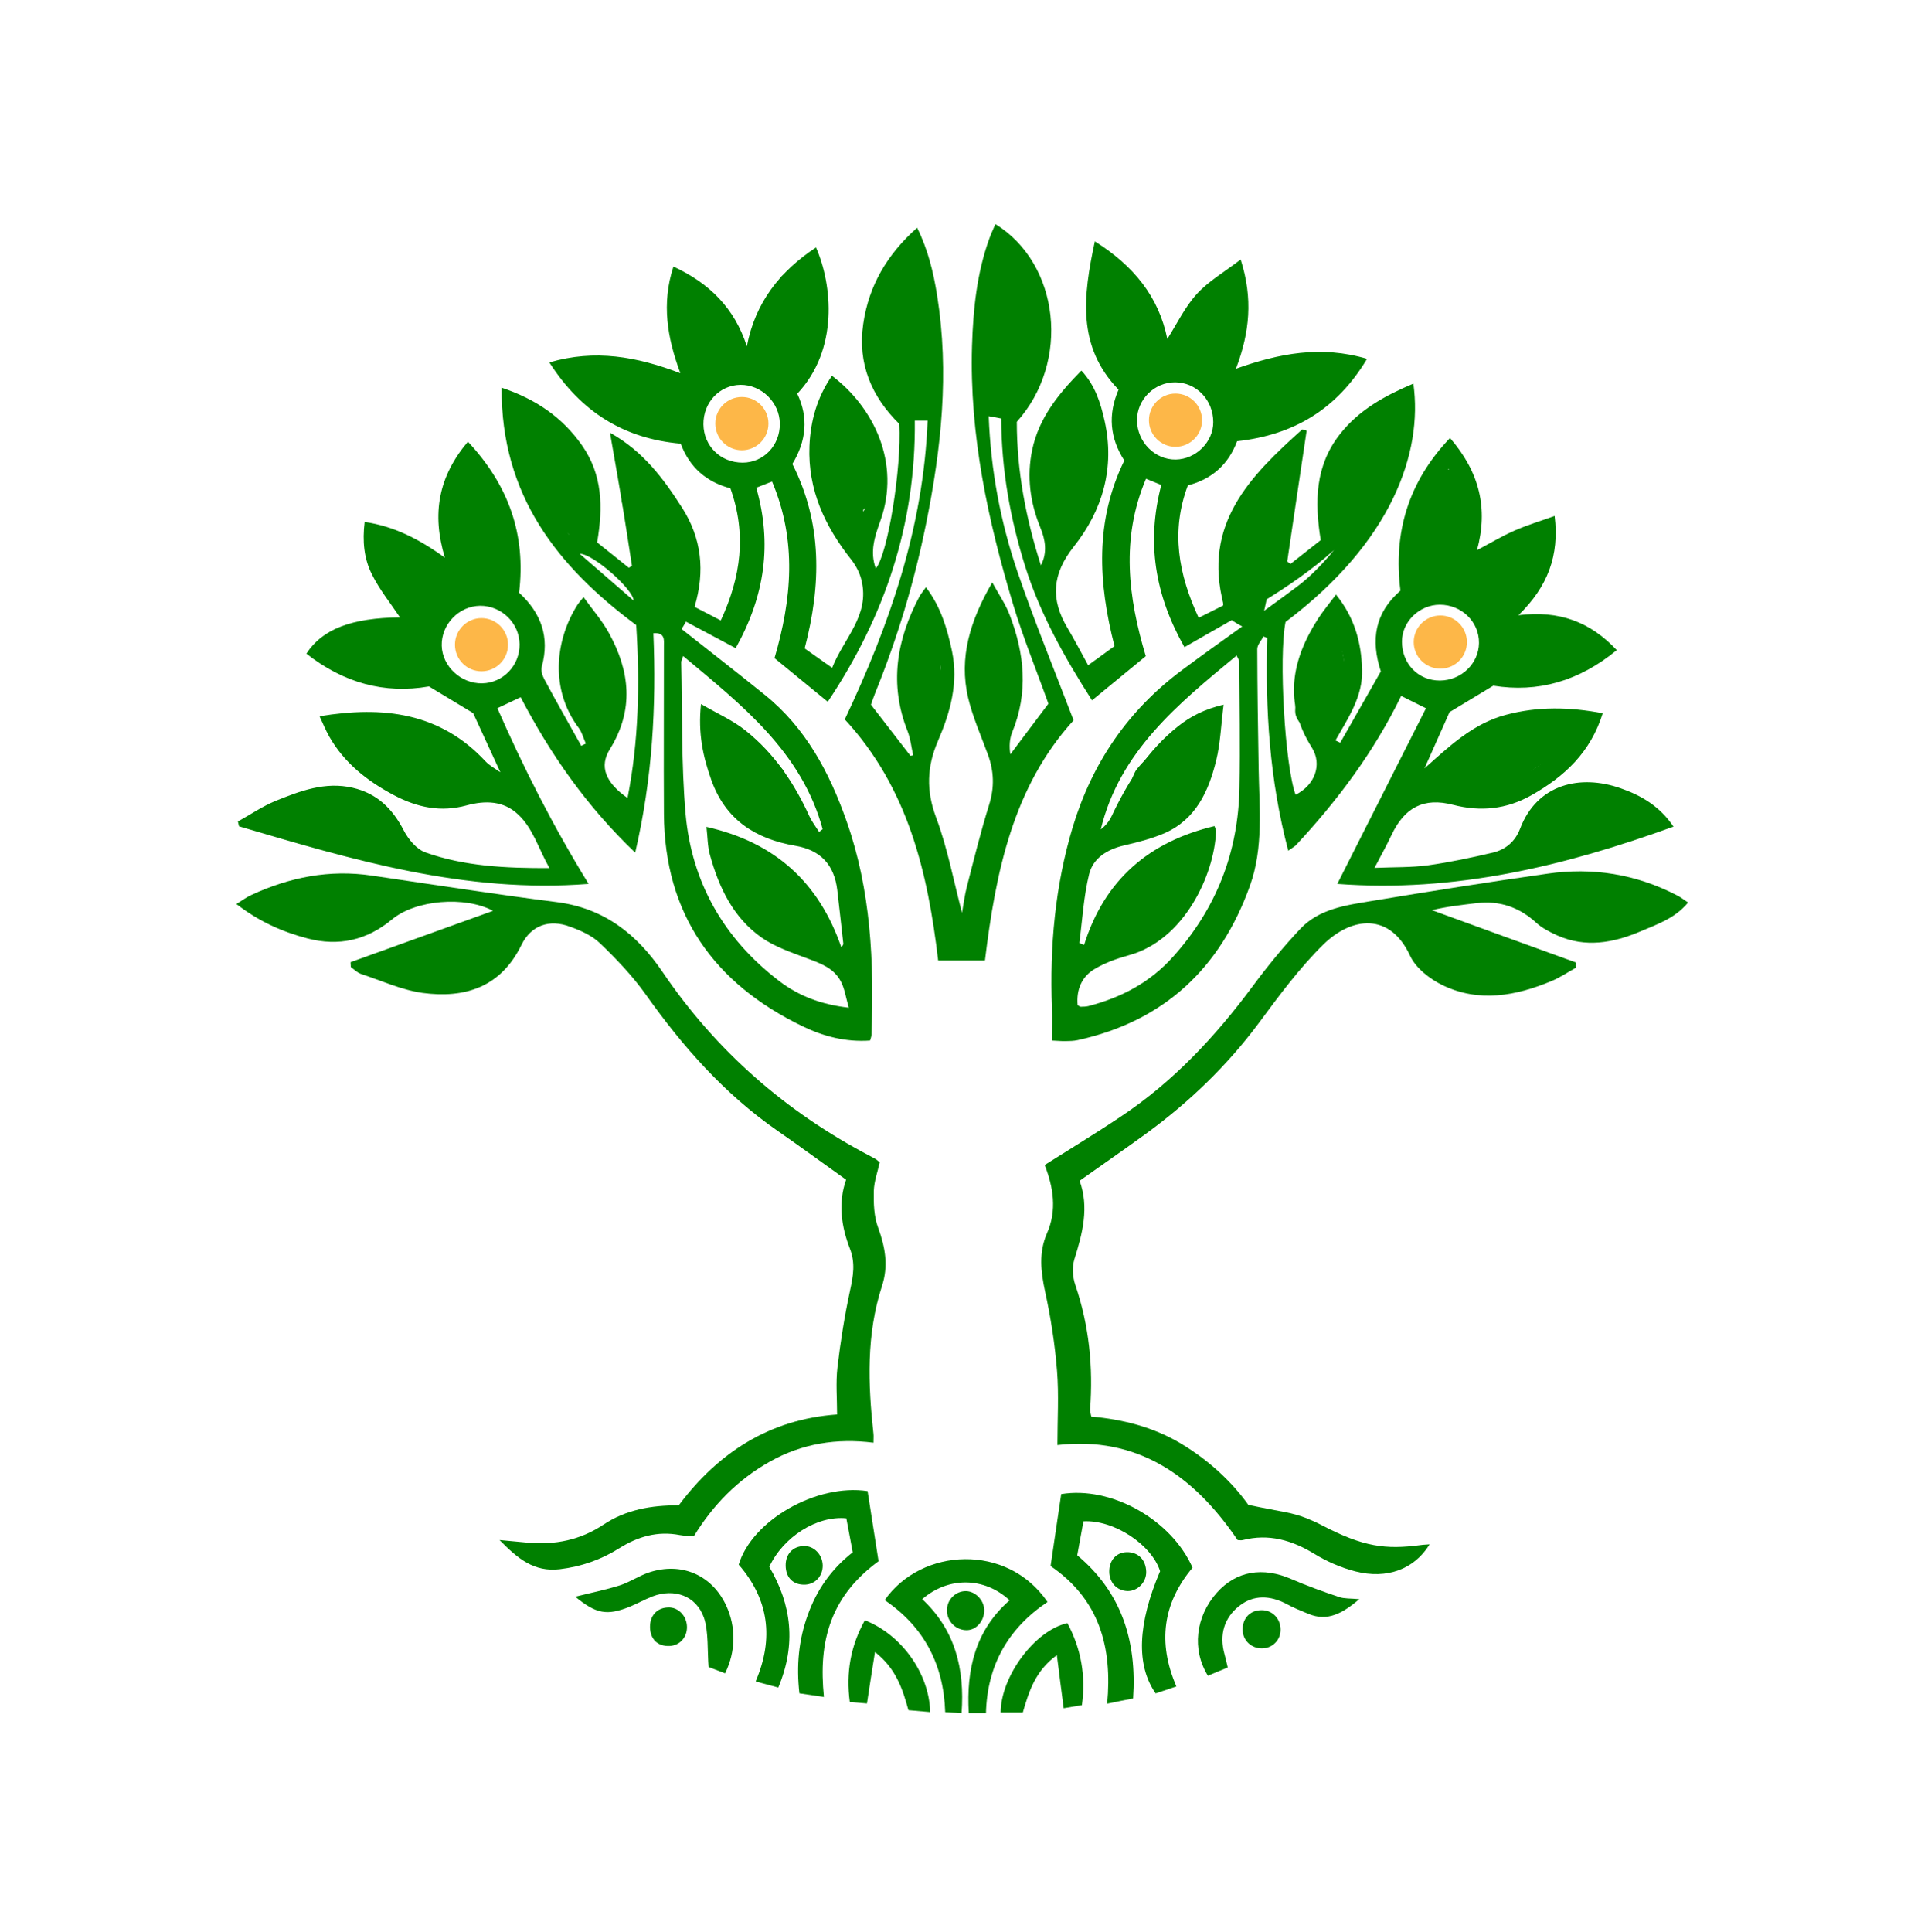 <?xml version="1.0" encoding="utf-8"?>
<!-- Generator: Adobe Illustrator 16.0.0, SVG Export Plug-In . SVG Version: 6.00 Build 0)  -->
<!DOCTYPE svg PUBLIC "-//W3C//DTD SVG 1.1//EN" "http://www.w3.org/Graphics/SVG/1.1/DTD/svg11.dtd">
<svg version="1.1" xmlns="http://www.w3.org/2000/svg" xmlns:xlink="http://www.w3.org/1999/xlink" x="0px" y="0px" width="250px"
	 height="250.5px" viewBox="0 0 250 250.5" enable-background="new 0 0 250 250.5" xml:space="preserve">
<g id="Layer_2_1_" display="none">
	<rect x="-0.229" display="inline" fill="#70AB44" width="250" height="250.5"/>
</g>
<g id="Layer_1" display="none">
	<g id="Layer_2">
	</g>
	<circle opacity="0.3" fill="green" enable-background="new    " cx="125.274" cy="125.365" r="124.667"/>
	
		<radialGradient id="SVGID_1_" cx="141.994" cy="667.756" r="115.917" gradientTransform="matrix(1 0 0 1 -16.72 -542.391)" gradientUnits="userSpaceOnUse">
		<stop  offset="0" style="stop-color:#FBF5E8"/>
		<stop  offset="1" style="stop-color:#F8F7F6"/>
	</radialGradient>
	<circle fill="url(#SVGID_1_)" cx="125.274" cy="125.365" r="115.917"/>
	<path display="inline" fill="green" d="M105.525,200.691c1.209-0.035,2.24,1.021,2.275,2.33c0.018,1.266-0.869,2.256-2.087,2.322
		c-1.45,0.068-2.362-0.816-2.374-2.287C103.317,201.672,104.188,200.734,105.525,200.691"/>
	<path display="inline" fill="green" d="M147.105,201.025c1.367-0.018,2.301,0.922,2.33,2.367c0.029,1.256-1.021,2.332-2.236,2.32
		c-1.277-0.023-2.193-0.986-2.211-2.32C144.967,202.008,145.822,201.043,147.105,201.025"/>
	<path display="inline" fill="green" d="M126.695,206.447c1.191,0.033,2.254,1.213,2.199,2.436
		c-0.062,1.264-1.023,2.287-2.146,2.279c-1.339-0.018-2.371-1.109-2.354-2.453C124.402,207.463,125.465,206.43,126.695,206.447"/>
	<path display="inline" fill="green" d="M165.041,213.701c-1.309,0.025-2.324-0.947-2.342-2.213
		c-0.033-1.402,0.896-2.391,2.299-2.383c1.264,0,2.229,0.979,2.279,2.289C167.311,212.66,166.305,213.701,165.041,213.701"/>
	<path display="inline" fill="green" d="M88.32,208.332c1.209-0.053,2.232,1.014,2.264,2.322c0.029,1.266-0.869,2.256-2.078,2.312
		c-1.445,0.078-2.362-0.799-2.384-2.287C86.113,209.287,86.979,208.365,88.32,208.332"/>
	<path display="inline" fill="green" d="M66.108,99.969c-1.269-2.763-2.538-5.507-3.562-7.719
		c-2.195-1.333-3.891-2.366-5.744-3.476c-5.795,1.023-11.139-0.49-15.935-4.269c2.069-3.2,5.919-4.646,12.175-4.706
		c-1.234-1.841-2.654-3.604-3.648-5.575c-1.032-2.039-1.26-4.337-0.951-6.841c3.843,0.56,7.051,2.211,10.429,4.629
		c-1.729-5.713-0.831-10.531,3.003-15.074c5.297,5.661,7.568,12.098,6.651,19.652c2.892,2.649,3.997,5.782,2.956,9.594
		c-0.139,0.499,0.077,1.196,0.34,1.687c1.565,2.899,3.188,5.765,4.797,8.63c0.193-0.095,0.391-0.189,0.584-0.293
		c-0.297-0.671-0.477-1.445-0.912-2.03c-3.771-5.016-3.084-11.461-0.146-16.056c0.146-0.215,0.322-0.413,0.761-0.964
		c1.184,1.635,2.418,3.046,3.301,4.664c2.749,4.964,3.309,9.998,0.133,15.109c-1.402,2.245-0.594,4.327,2.298,6.358
		c1.476-7.478,1.604-14.929,1.132-22.483C73.54,73.2,66.147,63.908,66.264,49.925c4.443,1.479,7.898,3.838,10.463,7.503
		c2.654,3.812,2.753,8.002,1.953,12.605c1.316,1.05,2.723,2.177,4.125,3.304c0.129-0.077,0.271-0.163,0.404-0.24
		c-0.442-2.856-0.868-5.714-1.346-8.57c-0.452-2.805-0.964-5.602-1.52-8.759c4.363,2.426,6.965,5.979,9.367,9.731
		c2.562,3.992,3.031,8.269,1.647,12.932c1.065,0.551,2.103,1.085,3.411,1.756c2.633-5.662,3.377-11.246,1.256-17.184
		c-3.11-0.817-5.301-2.684-6.475-5.799c-7.305-0.646-12.941-4.07-17.093-10.574c5.954-1.738,11.362-0.758,17.055,1.41
		c-1.708-4.594-2.482-9.034-0.899-13.869c4.701,2.168,7.955,5.412,9.551,10.367c1.084-5.721,4.307-9.766,8.991-12.854
		c2.122,4.845,2.978,13.276-2.443,19.024c1.484,3.08,1.183,6.152-0.642,9.12c3.924,7.735,3.773,15.729,1.604,24.006
		c1.124,0.801,2.216,1.558,3.575,2.513c1.52-3.846,4.909-6.789,3.834-11.332c-0.225-0.955-0.719-1.936-1.33-2.71
		c-3.441-4.337-5.679-9.112-5.455-14.782c0.125-3.304,1.016-6.401,2.926-9.146c5.382,4.044,9.004,11.314,6.29,18.869
		c-0.71,2.005-1.394,3.992-0.594,6.178c1.553-1.772,3.377-13.026,3.063-18.791c-3.589-3.511-5.447-7.839-4.699-13.002
		c0.715-4.965,3.107-9.051,7.018-12.51c1.438,2.891,2.129,5.824,2.611,8.802c1.588,10.032,0.551,19.919-1.463,29.771
		c-1.527,7.521-3.726,14.834-6.607,21.941c-0.225,0.542-0.396,1.109-0.543,1.515c1.785,2.306,3.459,4.482,5.133,6.65
		c0.115-0.025,0.236-0.052,0.357-0.068c-0.242-1.05-0.344-2.143-0.724-3.123c-2.426-6.118-1.444-11.935,1.55-17.545
		c0.202-0.369,0.48-0.696,0.834-1.188c1.953,2.564,2.771,5.378,3.377,8.286c0.879,4.165-0.219,8.002-1.823,11.729
		c-1.433,3.304-1.546,6.418-0.245,9.886c1.492,3.992,2.279,8.243,3.377,12.441c0.206-1.101,0.344-2.28,0.641-3.416
		c0.922-3.562,1.805-7.141,2.904-10.651c0.697-2.255,0.619-4.362-0.172-6.522c-0.891-2.435-1.979-4.845-2.564-7.374
		c-1.232-5.24,0.25-10.041,3.139-15.015c0.877,1.627,1.74,2.874,2.262,4.242c1.938,5.024,2.438,10.102,0.332,15.247
		c-0.349,0.86-0.398,1.833-0.25,2.874c1.666-2.194,3.312-4.414,4.947-6.583c-1.531-4.302-3.256-8.526-4.562-12.88
		c-3.311-10.962-5.713-22.088-5.365-33.644c0.139-4.732,0.611-9.422,2.229-13.921c0.237-0.663,0.534-1.282,0.814-1.928
		c8.389,5.163,9.777,17.948,2.787,25.719c-0.008,6.307,1.166,12.553,3.141,18.653c0.855-1.678,0.572-3.33-0.1-4.947
		c-1.32-3.252-1.77-6.608-1.045-10.067c0.877-4.146,3.406-7.278,6.4-10.299c1.812,1.944,2.494,4.207,3.018,6.53
		c1.367,6.109-0.264,11.642-4.01,16.357c-2.818,3.562-3.048,6.857-0.814,10.583c0.914,1.522,1.729,3.114,2.686,4.836
		c1.205-0.869,2.285-1.644,3.43-2.487c-2.121-8.208-2.551-16.271,1.271-24.135c-1.883-2.908-2.15-5.979-0.743-9.215
		c-5.442-5.628-4.612-12.227-3.079-19.283c5.023,3.158,8.319,7.193,9.416,12.691c1.248-1.97,2.285-4.146,3.842-5.85
		c1.523-1.679,3.588-2.857,5.705-4.483c1.617,5.067,1.17,9.481-0.61,14.206c5.603-1.988,11.03-3.063,17.046-1.291
		c-3.938,6.6-9.568,9.912-16.906,10.712c-1.119,3.003-3.254,4.938-6.4,5.739c-2.232,5.945-1.248,11.538,1.4,17.234
		c1.151-0.567,2.188-1.093,3.271-1.644c-2.84-10.583,3.482-16.821,10.205-22.87c0.195,0.052,0.387,0.12,0.576,0.181
		c-0.846,5.653-1.688,11.332-2.521,17.011c0.139,0.104,0.275,0.206,0.432,0.318c1.307-1.041,2.615-2.073,3.924-3.106
		c-0.817-5.016-0.725-9.68,2.521-13.81c2.521-3.184,5.859-4.982,9.523-6.548c1.268,8.975-2.778,20.582-16.623,31.019
		c-0.914,4.543-0.066,18.723,1.309,22.457c2.514-1.247,3.493-3.915,2.1-6.135c-3.662-5.808-2.684-11.357,0.836-16.77
		c0.662-1.024,1.438-1.962,2.314-3.133c2.45,3.038,3.284,6.265,3.396,9.758c0.111,3.511-1.814,6.315-3.467,9.224
		c0.205,0.087,0.412,0.189,0.627,0.293c1.771-3.123,3.537-6.221,5.273-9.284c-1.324-4.087-0.791-7.58,2.566-10.489
		c-0.947-7.494,0.971-14.119,6.436-19.858c3.846,4.449,4.99,9.155,3.51,14.593c1.738-0.938,3.252-1.832,4.861-2.538
		c1.602-0.723,3.305-1.222,5.24-1.91c0.629,5.18-0.912,9.189-4.697,12.898c5.266-0.646,9.293,0.852,12.785,4.543
		c-4.922,4.052-10.256,5.575-16.064,4.629c-1.9,1.146-3.639,2.194-5.695,3.441c-0.973,2.194-2.107,4.75-3.252,7.313
		c3.226-2.882,6.308-5.824,10.582-6.969c4.148-1.102,8.295-1.016,12.599-0.198c-1.584,5.103-4.989,8.226-9.284,10.66
		c-3.252,1.824-6.591,2.169-10.188,1.239c-3.804-0.989-6.297,0.336-8.002,3.933c-0.603,1.29-1.316,2.564-2.211,4.285
		c2.625-0.112,4.825-0.052,6.987-0.353c2.83-0.388,5.636-0.981,8.422-1.646c1.652-0.396,2.892-1.463,3.527-3.115
		c2.221-5.834,7.84-7.09,13.062-5.266c2.651,0.929,5.096,2.323,6.895,5.008c-14.207,5.137-28.487,8.604-43.735,7.451
		c3.89-7.71,7.677-15.213,11.528-22.854c-1.299-0.646-2.186-1.075-3.219-1.592c-3.553,7.297-8.285,13.604-13.697,19.412
		c-0.188,0.181-0.43,0.31-0.998,0.714c-2.426-9.232-2.993-18.396-2.719-27.672c-0.172-0.06-0.328-0.129-0.5-0.206
		c-0.283,0.551-0.81,1.102-0.81,1.652c0,5.153,0.097,10.308,0.173,15.47c0.086,5.146,0.672,10.352-1.136,15.333
		c-3.838,10.73-11.178,17.594-22.394,20.055c-0.524,0.121-1.08,0.121-1.616,0.13c-0.479,0.018-0.961-0.033-1.728-0.076
		c0-1.474,0.039-2.865-0.009-4.252c-0.297-7.984,0.396-15.839,2.716-23.532c2.521-8.338,7.188-15.152,14.147-20.357
		c4.946-3.691,10.051-7.185,15.008-10.876c1.797-1.343,3.354-3.003,4.817-4.775c-5.809,5.18-12.649,8.664-19.455,12.631
		c-3.854-6.823-4.95-13.672-3.016-21.098c-0.629-0.258-1.209-0.49-1.982-0.809c-3.293,7.771-2.319,15.428-0.034,23.076
		c-2.347,1.919-4.591,3.777-6.981,5.748c-3.56-5.567-6.738-11.203-8.703-17.458c-1.948-6.204-3.08-12.536-3.11-19.196
		c-0.498-0.112-0.931-0.181-1.631-0.31c0.268,7.09,1.545,13.792,3.752,20.254c2.192,6.437,4.797,12.761,7.291,19.291
		c-7.882,8.673-10.136,19.781-11.527,31.251h-6.08c-1.355-11.427-3.91-22.44-12.162-31.362
		c5.812-12.271,10.235-24.953,10.781-38.849H120c0.146,13.405-3.881,25.434-11.319,36.568c-2.35-1.944-4.604-3.77-6.926-5.688
		c2.229-7.623,2.955-15.221-0.318-22.956c-0.697,0.258-1.316,0.499-2.057,0.8c2.078,7.236,1.14,14.051-2.676,20.856
		c-2.19-1.161-4.26-2.263-6.462-3.433c-0.228,0.378-0.448,0.766-0.577,0.946c3.704,2.934,7.283,5.704,10.816,8.562
		c5.334,4.293,8.418,10.109,10.643,16.434c3.184,9.018,3.602,18.379,3.239,27.828c-0.008,0.195-0.099,0.402-0.185,0.705
		c-3.132,0.223-6.045-0.533-8.785-1.867c-11.521-5.566-17.939-14.542-18.017-27.621c-0.048-7.271,0.003-14.55-0.013-21.846
		c0-0.731,0.197-1.756-1.369-1.644c0.396,9.481-0.115,18.895-2.357,28.549c-6.294-6.006-11.005-12.751-14.902-20.229
		c-0.984,0.465-1.896,0.895-3.029,1.42c3.408,7.787,7.207,15.29,11.861,22.87c-16.055,1.265-30.752-3.158-45.473-7.494
		c-0.044-0.198-0.091-0.422-0.139-0.629c1.613-0.895,3.176-1.97,4.875-2.667c3.217-1.299,6.479-2.556,10.075-1.721
		c3.141,0.74,5.146,2.701,6.604,5.523c0.602,1.171,1.686,2.487,2.852,2.9c5.047,1.78,10.355,2.048,16.103,2.021
		c-1.411-2.538-2.121-5.162-4.077-6.995c-1.898-1.772-4.277-1.824-6.729-1.152c-3.304,0.903-6.384,0.274-9.396-1.326
		c-3.48-1.841-6.467-4.181-8.438-7.648c-0.438-0.783-0.782-1.618-1.252-2.616c8.304-1.376,15.674-0.49,21.594,5.859
		c0.551,0.577,1.312,0.973,1.965,1.446c-0.06,0.025-0.107,0.052-0.15,0.095C66.018,100.021,66.061,99.995,66.108,99.969
		 M205.377,104.77c-1.145-0.318-1.893,0.181-2.373,1.179h-0.078c-0.078,0.061-0.01,0.009,0.043-0.043
		c0.791-0.396,1.584-0.783,2.375-1.196c0.051-0.103,0.104-0.206,0.033-0.077C205.361,104.512,205.377,104.632,205.377,104.77
		 M102.854,104.056l0.082-0.052l-0.104,0.034c-0.106-0.43-0.12-0.93-0.327-1.291c-1.742-2.934-4.133-5.266-6.908-7.219
		c-0.263-0.181-0.611-0.258-0.973-0.412c0.014,5.729,3.824,11.134,7.925,11.562c-1.833-1.755-3.382-3.235-5.013-4.792
		c0.525-0.474,0.986-0.896,1.559-1.395C100.427,101.758,101.636,102.903,102.854,104.056 M177.018,68.572
		c3.234-4.612,5.268-9.654,5.455-15.419c-5.076,2.125-9.086,8.218-7.545,12.709c0.799-2.143,1.582-4.199,2.418-6.445
		c0.799,0.302,1.461,0.56,2.201,0.853c-0.326,0.929-0.645,1.678-0.859,2.461c-0.559,1.944-1.064,3.897-1.602,5.833l-0.043-0.086
		L177.018,68.572z M89.865,84.826c-0.154,0.508-0.254,0.662-0.242,0.8c0.151,6.564,0,13.147,0.557,19.679
		c0.787,8.948,4.98,16.279,12.152,21.759c2.509,1.918,5.408,3.08,9.086,3.492c-0.399-1.351-0.546-2.478-1.031-3.397
		c-0.912-1.771-2.686-2.375-4.439-3.037c-2.01-0.749-4.122-1.472-5.855-2.668c-3.718-2.615-5.585-6.548-6.746-10.824
		c-0.297-1.093-0.293-2.271-0.443-3.579c8.961,2.005,14.64,7.253,17.544,15.677c0.211-0.31,0.271-0.404,0.259-0.508
		c-0.259-2.323-0.518-4.638-0.791-6.952c-0.389-3.287-2.186-5.205-5.435-5.773c-5.175-0.869-9.091-3.347-10.94-8.526
		c-1.07-3.012-1.76-6.075-1.346-9.896c2.18,1.266,4.172,2.125,5.807,3.451c3.709,2.959,6.324,6.814,8.282,11.125
		c0.326,0.723,0.834,1.368,1.26,2.048c0.159-0.121,0.323-0.224,0.474-0.354C105.284,97.285,97.553,91.245,89.865,84.826
		 M141.409,122.142c0.202,0.086,0.409,0.181,0.61,0.258c2.676-8.483,8.463-13.431,16.963-15.462
		c0.086,0.275,0.207,0.482,0.207,0.672c-0.207,5.661-4.164,14.196-11.379,16.142c-1.498,0.413-3.018,0.955-4.343,1.729
		c-1.771,1.023-2.46,2.753-2.282,4.74c0.228,0.131,0.32,0.232,0.412,0.225c0.332-0.018,0.656-0.018,0.969-0.094
		c4.285-1.102,8.035-3.062,11.053-6.437c5.605-6.272,8.461-13.561,8.617-21.933c0.102-5.472,0-10.962-0.027-16.442
		c0-0.181-0.146-0.345-0.336-0.774c-7.652,6.315-15.207,12.441-17.672,22.612c0.624-0.482,1.105-1.076,1.424-1.755
		c2.111-4.475,4.723-8.562,8.635-11.668c1.6-1.273,3.381-2.211,5.91-2.805c-0.344,2.719-0.42,5.059-0.963,7.279
		c-0.99,4-2.668,7.666-6.746,9.447c-1.674,0.723-3.477,1.161-5.257,1.583c-2.181,0.508-4.009,1.651-4.526,3.743
		C141.959,116.111,141.801,119.157,141.409,122.142 M63.454,78.286c-2.767,0.044-5.051,2.418-4.981,5.181
		c0.068,2.701,2.494,4.964,5.257,4.912c2.714-0.051,4.899-2.34,4.874-5.076C68.578,80.532,66.233,78.26,63.454,78.286
		 M97.621,59.667c2.732-0.018,4.85-2.237,4.824-5.06c-0.018-2.771-2.389-5.094-5.133-5.051c-2.711,0.034-4.832,2.289-4.797,5.137
		C92.545,57.524,94.756,59.675,97.621,59.667 M158.828,54.392c-0.008-2.892-2.186-5.146-4.955-5.163
		c-2.711-0.017-4.986,2.246-4.965,4.939c0.017,2.822,2.31,5.128,5.037,5.094C156.582,59.228,158.846,56.982,158.828,54.392
		 M188.324,88.009c2.77-0.026,5.041-2.212,5.076-4.87c0.035-2.754-2.264-4.99-5.111-4.99c-2.641,0-4.92,2.211-4.912,4.783
		C183.377,85.84,185.52,88.035,188.324,88.009 M121.025,50.856c0.439-5.877-0.013-11.643-1.535-17.484
		c-4.789,4.974-5.073,16.504-0.582,18.232c-0.352-3.27-0.723-6.505-1.088-9.869h2.25C120.393,44.797,120.711,47.827,121.025,50.856
		 M132.354,51.277c4.414-3.786,3.709-14.911-0.938-18.069c-1.333,5.594-1.729,11.212-1.3,16.926c0.293-2.994,0.577-5.98,0.883-9.129
		c0.853,0.119,1.506,0.231,2.327,0.361C133.002,44.652,132.693,47.827,132.354,51.277 M61.961,101.819
		c-3.26-1.196-6.225-2.271-9.301-3.39c0.336-0.861,0.563-1.446,0.878-2.246c2.194,0.774,4.255,1.488,6.311,2.194
		c-3.381-3.399-10.295-5.146-13.384-3.588C49.408,99.392,56.459,104.159,61.961,101.819 M66.289,75.266
		c0.98-3.924-1.363-11.788-4.324-14.396c-0.111,0.095-0.279,0.172-0.34,0.275c-2.188,4.432-1.768,8.82,0.211,13.156
		c0.164,0.353,0.754,0.525,1.511,0.989c-0.263-2.59-0.474-4.706-0.706-6.917c0.641-0.078,1.105-0.13,1.803-0.198
		c0.164,1.385,0.361,2.633,0.461,3.906C65.115,75,65.102,75,66.289,75.266 M68.742,53.333c0.559,6.015,2.49,11.22,6.293,15.712
		c-1.01-2.797-2.018-5.593-3.066-8.519c0.848-0.25,1.436-0.43,2.094-0.611c0.908,2.289,1.747,4.44,2.59,6.582
		C77.514,60.819,74.387,56.113,68.742,53.333 M185.674,74.835c1.602-2.073,0.568-4.818,1.721-7.133
		c0.551,0.077,1.049,0.146,1.729,0.241c-0.181,2.298-0.353,4.457-0.522,6.763c3.185-1.608,3.631-10.429,0.834-14.24
		C186.121,64.787,185.184,69.595,185.674,74.835 M83.566,61.534c0.844,6.358,1.661,12.554,2.482,18.766c0.061,0,0.125,0,0.186,0.009
		V69.793h2.168v9.043C91.758,74.5,89.637,67.418,83.566,61.534 M102.174,114.768c1.381,1.851,2.658,3.571,3.949,5.317
		c0.146-0.154,0.275-0.292,0.421-0.43c-1.544-4.104-7.481-9.241-10.897-9.456c0.908,5.128,5.086,11.254,9.418,11.168
		c-1.747-1.704-3.33-3.227-4.978-4.81C100.611,116.111,101.051,115.732,102.174,114.768 M193.58,97.526
		c1.594-0.577,3.193-1.146,4.982-1.799c0.359,0.998,0.672,1.772,1.023,2.728c-3.039,1.118-5.811,2.134-8.58,3.158
		c5.043,1.195,12.092-2.444,14.273-7.22C200.902,93.783,197.031,94.763,193.58,97.526 M147.453,121.471
		c4.746-0.344,8.846-7.873,8.881-11.581c-4.979,1.737-8.234,5.257-10.623,9.773c1.579-1.479,3.154-2.968,4.975-4.681
		c0.642,0.594,1.127,1.042,1.823,1.687C150.62,118.459,149.07,119.931,147.453,121.471 M110.024,52.146
		c-2.296,3.89-1.807,11.556,0.994,14.18c-0.435-2.633-0.843-5.128-1.261-7.727c0.813-0.12,1.42-0.224,2.151-0.353
		c0.478,2.624,0.915,5.076,1.407,7.805C115.145,62.015,113.438,55.167,110.024,52.146 M138.109,65.431
		c0.447-2.624,0.857-5.085,1.289-7.666c0.904,0.137,1.498,0.232,2.269,0.344c-0.409,2.633-0.792,5.06-1.2,7.667
		c2.689-2.487,3.098-10.988,0.684-13.939C137.92,54.736,136.229,61.964,138.109,65.431 M162.33,76.695
		c0.182-0.069,0.543-0.121,0.543-0.207c0.205-2.332,0.377-4.646,0.549-7.073h1.895c0.086,1.722,0.172,3.391,0.26,5.06
		c0.172,0.018,0.344,0.018,0.531,0.026c0.604-4.312,1.203-8.622,1.867-13.38C162.752,66.576,160.299,72.297,162.33,76.695
		 M102.612,48.653c3.407-1.644,5.076-9.413,3.271-13.164c-2.85,1.437-6.601,9.412-5.168,11.408c0.775-1.9,1.523-3.725,2.314-5.67
		c0.762,0.336,1.321,0.594,1.988,0.904C104.238,44.256,103.494,46.252,102.612,48.653 M76.851,47.835
		c1.733,3.364,8.798,7.099,12.353,6.351c-1.683-1.79-4.414-1.438-6.501-2.736c0.22-0.654,0.431-1.291,0.658-1.988
		c2.237,0.594,4.307,1.145,6.38,1.687c0.034-0.146,0.069-0.317,0.107-0.464C85.911,48.36,81.566,47.905,76.851,47.835
		 M150.418,46.141c0.744-3.744-3.068-10.11-5.335-10.997c-1.229,4.087-0.021,11.831,3.353,12.769
		c-0.836-2.193-1.602-4.216-2.414-6.367c0.801-0.266,1.42-0.49,2.15-0.73C148.973,42.708,149.695,44.419,150.418,46.141
		 M36.914,106.344c4.341,1.153,8.549,2.28,12.756,3.399c0.035-0.086,0.073-0.198,0.116-0.302c-1.669-0.843-3.334-1.694-5.18-2.649
		c0.469-0.74,0.848-1.334,1.308-2.04c1.579,0.844,3.029,1.618,4.802,2.564C48.482,103.187,41.918,102.593,36.914,106.344
		 M157.229,95.013c-2.883,1.093-7.805,6.479-8.055,8.793c0.146,0.129,0.293,0.293,0.439,0.439c0.977-1.368,1.962-2.736,3.023-4.225
		c0.883,0.834,1.354,1.29,1.975,1.875c-1.645,1.558-3.146,3.012-4.779,4.569C153.848,106.095,157.934,99.565,157.229,95.013
		 M168.715,51.277c-1.988,0.568-3.76,1.05-5.516,1.566c-0.723,0.197-1.377,0.473-0.637,1.479c4.609-0.86,8.646-2.667,11.789-6.789
		c-4.75-0.103-8.916,0.534-12.734,2.677c0.033,0.146,0.076,0.31,0.102,0.447c2.082-0.56,4.148-1.127,6.281-1.729
		C168.275,49.806,168.447,50.409,168.715,51.277 M49.352,85.54v-2.091c1.971-0.146,3.863-0.284,5.907-0.447
		c-2.216-2.143-9.314-1.429-10.716,1.222c3.501,2.435,9.084,3.484,11.594,1.884C53.887,84.662,51.623,85.918,49.352,85.54
		 M207.451,83.887c-3.158-2.685-7.822-3.175-10.463-1.238c1.971,0.129,3.795,0.258,5.723,0.396
		c-0.053,0.921-0.086,1.574-0.121,2.263c-1.273,0-2.34,0.026-3.408-0.017c-2.373-0.052-2.373-0.069-2.822,0.98
		C200.422,87.26,203.795,85.643,207.451,83.887 M54.648,72.96c0.886,0.791,1.557,1.488,2.33,2.064
		c0.677,0.517,1.441,0.896,2.178,1.334c0.094-0.181,0.197-0.361,0.302-0.533c-2.289-2.65-5.095-4.509-8.57-5.567
		c0.107,4.113,2.271,7.383,5.593,8.604c0.159-0.25,0.327-0.499,0.562-0.826c-1.298-1.119-2.541-2.194-3.9-3.364
		C53.68,74.061,54.093,73.588,54.648,72.96 M93.328,42.131c0.748,1.565,1.433,3.011,2.264,4.783c0.963-2.71-2.143-7.623-5.404-9.104
		c-0.49,3.648,0.418,6.918,1.742,10.119c0.28-0.043,0.564-0.078,0.852-0.12c0.293-1.722-1.199-3.244-1.135-5.06
		C92.158,42.553,92.688,42.372,93.328,42.131 M155.559,46.39c0.508-1.075,0.844-1.815,1.188-2.521
		c0.379-0.775,0.772-1.541,1.194-2.358c0.767,0.396,1.224,0.646,1.8,0.938c-0.283,0.877-0.568,1.678-0.791,2.512
		c-0.207,0.783-0.361,1.584-0.533,2.375c2.149-1.601,3.201-7.503,2.192-9.817C157.605,39.094,154.801,43.584,155.559,46.39
		 M198.709,74.293c-0.834,0.801-1.463,1.454-2.15,2.039c-1.455,1.239-1.473,1.23-1.041,2.031c3.191-1.196,5.688-5.292,5.051-8.277
		c-3.52,0.98-7.393,3.812-7.926,6.187c1.688-1.402,3.08-2.547,4.553-3.743C197.729,73.15,198.133,73.631,198.709,74.293
		 M121.533,79.809c-1.652,2.615-2.255,7.374-1.262,10.971c0.096-2.005,0.174-3.579,0.254-5.344c0.724,0.077,1.258,0.129,1.881,0.198
		v6.014C123.989,87.579,123.543,83.681,121.533,79.809 M214.336,106.164c-2.488-1.66-5.018-2.633-7.977-2.082
		c0.49,1.076,0.877,1.928,1.264,2.762c-0.902,0.577-1.564,0.999-2.229,1.403c0.053,0.086,0.104,0.163,0.146,0.249
		C208.475,107.712,211.4,106.938,214.336,106.164 M129.32,91.288v-5.877h1.875c0.082,1.497,0.168,2.874,0.24,4.25
		c0.926-3.476,0.303-6.754-1.18-10.016C127.979,82.649,127.711,88.929,129.32,91.288 M77.401,81.512
		c-1.871,2.892-1.944,7.091-0.134,9.241c-0.09-1.601-0.163-2.969-0.244-4.508h2.111c0.164,2.185,0.318,4.225,0.474,6.28
		c0.138-0.017,0.271-0.051,0.413-0.077C80.817,88.525,79.592,85.058,77.401,81.512 M174.496,81.435
		c-2.451,2.908-3.588,8.415-2.193,10.937c0.104-2.28,0.207-4.346,0.309-6.437h2.152v4.268
		C176.467,87.235,176.002,84.386,174.496,81.435 M83.434,77.606c-0.048-1.463-5.31-6.117-7.018-6.091
		C78.671,73.476,80.925,75.447,83.434,77.606"/>
	<path display="inline" fill="green" d="M136.9,151.018c3.425-2.176,6.711-4.146,9.895-6.289
		c6.803-4.518,12.291-10.4,17.145-16.939c1.93-2.6,3.992-5.121,6.203-7.477c2.451-2.599,5.902-3.072,9.207-3.614
		c7.633-1.273,15.289-2.47,22.947-3.57c5.887-0.844,11.547,0.068,16.865,2.821c0.465,0.241,0.869,0.568,1.42,0.938
		c-1.73,2.1-4.07,2.848-6.273,3.785c-3.492,1.472-7.062,2.108-10.703,0.508c-0.979-0.447-1.979-0.955-2.762-1.669
		c-2.229-2.021-4.775-2.899-7.762-2.547c-1.928,0.224-3.855,0.431-5.807,0.921c6.219,2.271,12.457,4.517,18.68,6.78l0.033,0.696
		c-1.041,0.594-2.057,1.273-3.148,1.73c-4.646,1.943-9.432,2.822-14.154,0.56c-1.67-0.791-3.494-2.218-4.232-3.819
		c-2.633-5.714-7.613-5.076-11.254-1.523c-3.15,3.072-5.816,6.695-8.449,10.24c-4.146,5.603-9.086,10.334-14.68,14.404
		c-2.807,2.057-5.648,4.024-8.621,6.125c1.257,3.435,0.383,6.807-0.686,10.205c-0.312,1.016-0.236,2.323,0.121,3.329
		c1.807,5.302,2.331,10.695,1.924,16.228c-0.019,0.261,0.084,0.519,0.153,0.904c4.165,0.36,8.14,1.401,11.702,3.545
		c3.553,2.125,6.572,4.938,8.725,7.94c4.715,1.008,5.471,0.912,7.709,1.791c0.207,0.11,0.811,0.31,1.857,0.858
		c5.404,2.832,8.279,3.193,12.855,2.572c0.359-0.043,0.73-0.043,1.152-0.076c-1.963,3.209-5.508,4.578-9.688,3.492
		c-1.859-0.482-3.699-1.271-5.326-2.279c-2.916-1.78-5.91-2.644-9.283-1.78c-0.207,0.053-0.43,0-0.662,0
		c-5.688-8.373-13.053-13.554-23.447-12.365c0-3.319,0.203-6.504-0.056-9.67c-0.271-3.44-0.801-6.886-1.536-10.267
		c-0.562-2.614-0.865-5.084,0.246-7.623C138.514,156.912,138.023,153.943,136.9,151.018 M215.943,117.393
		c-1.875-1.395-7.348-2.427-9.73-1.851c0.67,0.198,1.367,0.404,2.211,0.646c-0.139,0.86-0.268,1.583-0.43,2.495
		c-1.928-0.344-3.719-0.653-5.748-1.016C204.982,120.903,212.105,120.593,215.943,117.393 M201.281,125.172
		c-3.596-1.326-6.848-2.522-10.084-3.718c-0.051,0.13-0.104,0.25-0.164,0.388c1.145,0.671,2.281,1.351,3.605,2.125
		c-0.412,0.74-0.738,1.368-1.146,2.1c-2.506-1.384-4.826-2.667-7.416-4.085C187.721,126.418,195.318,128.338,201.281,125.172"/>
	<path display="inline" fill="green" d="M46.611,124.637c6.195-2.237,12.381-4.457,18.537-6.677
		c-3.631-1.944-10.084-1.445-13.177,1.136c-3.248,2.702-6.909,3.52-10.954,2.461c-3.26-0.852-6.307-2.194-9.258-4.475
		c0.801-0.499,1.334-0.895,1.932-1.17c4.975-2.314,10.158-3.339,15.647-2.538c8.027,1.179,16.056,2.435,24.114,3.468
		c6.13,0.774,10.389,4.13,13.74,9.068c6.982,10.309,16.072,18.242,27.078,23.99c0.24,0.129,0.481,0.258,0.709,0.395
		c0.134,0.086,0.241,0.217,0.456,0.389c-0.267,1.223-0.735,2.469-0.761,3.732c-0.03,1.602,0.013,3.297,0.559,4.76
		c0.934,2.547,1.364,4.965,0.495,7.605c-2.052,6.299-1.815,12.734-1.097,19.205c0.029,0.309,0,0.637,0,1.152
		c-4.785-0.604-9.284,0.104-13.488,2.469c-4.168,2.342-7.395,5.629-9.885,9.715c-0.663-0.062-1.252-0.062-1.83-0.172
		c-2.883-0.551-5.445,0.199-7.881,1.721c-2.366,1.488-4.9,2.393-7.735,2.736c-3.36,0.379-5.454-1.385-7.825-3.812
		c1.471,0.139,2.564,0.242,3.652,0.346c3.562,0.311,6.836-0.316,9.891-2.355c2.865-1.92,6.187-2.521,9.771-2.496
		c5.11-6.822,11.762-11.193,20.595-11.812c0-2.108-0.186-4.132,0.047-6.095c0.391-3.373,0.929-6.754,1.647-10.073
		c0.399-1.843,0.696-3.537-0.026-5.404c-1.135-2.926-1.553-5.971-0.494-8.976c-3.055-2.168-5.98-4.311-8.957-6.385
		c-6.867-4.767-12.287-10.91-17.097-17.688c-1.708-2.407-3.79-4.595-5.933-6.65c-1.037-1.007-2.53-1.669-3.928-2.178
		c-2.677-1.006-5.068-0.197-6.328,2.375c-2.707,5.536-7.379,6.969-12.873,6.231c-2.74-0.379-5.355-1.592-8.019-2.479
		c-0.478-0.163-0.86-0.567-1.296-0.868C46.629,125.068,46.624,124.861,46.611,124.637 M61.918,121.755
		c-0.516,0-1.08-0.13-1.526,0.017c-2.616,0.878-5.202,1.815-7.787,2.771c-0.46,0.164-0.874,0.456-1.425,0.774
		c5.951,2.986,13.526,1.291,15.161-3.441c-2.568,1.437-4.974,2.762-7.442,4.138c-0.439-0.842-0.732-1.375-1.119-2.106
		c1.506-0.766,2.831-1.463,4.147-2.159l-0.052-0.086L61.918,121.755z M47.644,115.551c-3.425-0.783-9.357,0.336-11.607,1.858
		c4.857,3.622,12.124,3.391,14.241,0.138c-1.997,0.361-3.89,0.697-5.938,1.059c-0.104-0.895-0.186-1.609-0.268-2.366
		C45.389,115.99,46.517,115.766,47.644,115.551"/>
	<path display="inline" fill="green" d="M137.67,203.186c0.475-3.209,0.926-6.307,1.373-9.359c6.5-1.076,14.33,3.312,17.084,9.574
		c-3.824,4.555-4.586,9.682-2.096,15.445c-0.973,0.336-1.854,0.621-2.693,0.902c-2.576-3.699-2.35-9.051,0.577-15.891
		c-1.103-3.451-5.993-6.703-9.97-6.496c-0.252,1.385-0.51,2.805-0.812,4.43c5.749,4.785,7.775,11.109,7.268,18.621
		c-1.131,0.215-2.105,0.422-3.377,0.68C145.711,213.777,144.059,207.549,137.67,203.186"/>
	<path display="inline" fill="green" d="M108.184,220.215c-1.166-0.174-2.139-0.328-3.191-0.482
		c-0.406-3.59-0.096-6.926,1.092-10.193c1.174-3.254,3.055-5.955,5.842-8.143c-0.283-1.539-0.559-3.012-0.821-4.414
		c-3.837-0.379-8.247,2.438-10.028,6.309c2.904,4.93,3.527,10.076,1.17,15.703c-0.98-0.275-1.875-0.51-2.951-0.791
		c2.432-5.646,1.683-10.723-2.198-15.195c1.722-5.766,10.102-10.574,16.767-9.566c0.467,2.969,0.945,6.006,1.427,9.109
		c-2.778,2.041-4.907,4.512-6.13,7.693C107.969,213.383,107.826,216.67,108.184,220.215"/>
	<path display="inline" fill="green" d="M137.271,207.857c-5.097,3.408-7.854,8.189-8.013,14.457h-2.231
		c-0.344-5.715,0.865-10.791,5.312-14.672c-3.291-3.055-7.941-3.115-11.366-0.162c4.272,3.992,5.544,9.061,5.12,14.834
		c-0.719-0.035-1.347-0.078-2.131-0.129c-0.197-6.213-2.778-11.104-7.872-14.568C120.875,200.777,132.025,200.174,137.271,207.857"
		/>
	<path display="inline" fill="green" d="M177.826,207.48c-2.15,1.84-4.121,2.982-6.686,1.893c-0.947-0.396-1.9-0.775-2.807-1.266
		c-2.105-1.104-4.242-1.213-6.117,0.258c-1.979,1.559-2.633,3.752-1.928,6.264c0.141,0.525,0.258,1.041,0.422,1.748
		c-0.879,0.369-1.736,0.723-2.582,1.074c-2.105-3.414-1.607-7.682,1.152-10.789c2.537-2.848,5.988-3.416,9.75-1.764
		c2.014,0.877,4.088,1.607,6.158,2.32C175.881,207.453,176.682,207.385,177.826,207.48"/>
	<path display="inline" fill="green" d="M93.186,216.316c-0.176-1.918,0.005-4.664-0.615-6.418
		c-0.998-2.84-3.854-3.865-6.672-2.771c-1.007,0.387-1.953,0.93-2.955,1.342c-2.982,1.205-4.381,0.93-7.099-1.299
		c1.982-0.49,3.927-0.869,5.804-1.471c1.312-0.439,2.504-1.256,3.807-1.688c4.168-1.385,8.145,0.318,10.002,4.285
		c1.309,2.797,1.278,5.963-0.124,8.847"/>
	<path display="inline" fill="green" d="M139.859,210.611c1.787,3.365,2.404,6.84,1.877,10.66
		c-0.844,0.139-1.618,0.285-2.371,0.404c-0.297-2.271-0.568-4.412-0.887-6.9c-2.812,2.049-3.613,4.689-4.422,7.453h-2.879
		C131.195,217.539,135.619,211.541,139.859,210.611"/>
	<path display="inline" fill="green" d="M113.51,210.242c4.775,1.867,8.375,6.926,8.488,11.934c-0.9-0.078-1.781-0.154-2.831-0.24
		c-0.735-2.719-1.583-5.412-4.345-7.562c-0.366,2.33-0.688,4.396-1.042,6.685c-0.589-0.052-1.342-0.103-2.241-0.197
		C111.031,217.039,111.655,213.58,113.51,210.242"/>
</g>
<g id="Layer_3">
	<g>
		<path fill="green" d="M64.891,100.161c-1.266-2.747-2.525-5.494-3.543-7.7c-2.2-1.325-3.883-2.356-5.73-3.459
			c-5.782,1.019-11.104-0.486-15.888-4.25c2.054-3.195,5.898-4.637,12.134-4.702c-1.229-1.834-2.652-3.595-3.627-5.557
			c-1.039-2.036-1.26-4.324-0.954-6.82c3.831,0.563,7.035,2.208,10.397,4.625c-1.723-5.697-0.832-10.501,2.989-15.029
			c5.285,5.644,7.55,12.048,6.638,19.578c2.882,2.654,3.987,5.772,2.949,9.565c-0.15,0.502,0.062,1.192,0.339,1.688
			c1.548,2.887,3.17,5.737,4.774,8.604c0.188-0.085,0.393-0.19,0.595-0.29c-0.299-0.677-0.491-1.438-0.916-2.023
			c-3.776-5.005-3.074-11.432-0.148-16.005c0.148-0.222,0.32-0.424,0.765-0.964c1.168,1.631,2.407,3.032,3.289,4.646
			c2.737,4.953,3.289,9.972,0.128,15.068c-1.399,2.241-0.594,4.307,2.289,6.336c1.466-7.447,1.604-14.88,1.126-22.424
			c-10.192-7.571-17.562-16.841-17.45-30.778c4.424,1.478,7.871,3.831,10.426,7.487c2.65,3.797,2.746,7.976,1.954,12.569
			c1.313,1.031,2.713,2.162,4.113,3.29c0.127-0.077,0.277-0.171,0.405-0.246c-0.447-2.842-0.872-5.696-1.338-8.538
			c-0.467-2.8-0.975-5.581-1.513-8.729c4.335,2.422,6.934,5.963,9.331,9.693c2.555,3.979,3.023,8.243,1.639,12.888
			c1.068,0.564,2.093,1.092,3.398,1.763c2.628-5.644,3.362-11.216,1.247-17.131c-3.093-0.824-5.281-2.685-6.445-5.793
			c-7.286-0.635-12.895-4.051-17.032-10.531c5.93-1.736,11.316-0.763,16.991,1.401c-1.699-4.578-2.471-9.004-0.901-13.829
			c4.688,2.165,7.935,5.41,9.521,10.34c1.084-5.694,4.299-9.735,8.964-12.821c2.123,4.836,2.97,13.236-2.429,18.971
			c1.475,3.078,1.178,6.131-0.636,9.102c3.903,7.701,3.756,15.676,1.594,23.916c1.122,0.809,2.215,1.559,3.562,2.517
			c1.513-3.842,4.897-6.779,3.82-11.306c-0.212-0.947-0.715-1.921-1.317-2.697c-3.436-4.326-5.666-9.077-5.443-14.738
			c0.127-3.29,1.009-6.378,2.92-9.124c5.365,4.041,8.971,11.282,6.271,18.814c-0.716,2.004-1.396,3.987-0.588,6.164
			c1.538-1.771,3.361-12.986,3.045-18.741c-3.572-3.492-5.433-7.807-4.675-12.952c0.71-4.954,3.093-9.026,6.989-12.482
			c1.429,2.885,2.12,5.812,2.595,8.782c1.592,9.999,0.552,19.85-1.452,29.677c-1.516,7.494-3.709,14.781-6.587,21.878
			c-0.22,0.54-0.392,1.091-0.542,1.506c1.783,2.301,3.448,4.465,5.124,6.627c0.108-0.03,0.234-0.05,0.354-0.062
			c-0.246-1.051-0.341-2.14-0.723-3.115c-2.42-6.099-1.443-11.893,1.545-17.503c0.203-0.36,0.48-0.678,0.83-1.179
			c1.941,2.559,2.754,5.37,3.374,8.264c0.869,4.157-0.225,7.977-1.827,11.697c-1.418,3.288-1.532,6.387-0.245,9.854
			c1.488,3.974,2.273,8.208,3.376,12.398c0.201-1.1,0.337-2.282,0.635-3.407c0.913-3.55,1.793-7.113,2.887-10.624
			c0.696-2.237,0.626-4.34-0.168-6.494c-0.885-2.428-1.962-4.836-2.561-7.348c-1.219-5.229,0.254-10.015,3.13-14.962
			c0.88,1.606,1.742,2.85,2.259,4.219c1.932,5.017,2.429,10.073,0.33,15.197c-0.35,0.861-0.401,1.836-0.247,2.873
			c1.659-2.193,3.303-4.398,4.937-6.565c-1.529-4.296-3.257-8.503-4.564-12.84c-3.283-10.924-5.682-22.019-5.342-33.539
			c0.146-4.72,0.614-9.397,2.227-13.873c0.231-0.657,0.528-1.284,0.807-1.932c8.366,5.157,9.743,17.893,2.777,25.637
			c-0.009,6.287,1.165,12.513,3.126,18.603c0.861-1.665,0.579-3.321-0.09-4.931c-1.319-3.248-1.762-6.588-1.043-10.037
			c0.87-4.136,3.393-7.251,6.384-10.278c1.806,1.953,2.484,4.204,3.006,6.514c1.357,6.089-0.256,11.606-4,16.313
			c-2.812,3.554-3.033,6.83-0.805,10.552c0.911,1.517,1.713,3.096,2.673,4.825c1.197-0.881,2.278-1.643,3.417-2.481
			c-2.115-8.188-2.552-16.227,1.27-24.063c-1.875-2.908-2.142-5.959-0.745-9.188c-5.428-5.61-4.588-12.187-3.076-19.227
			c5.021,3.151,8.299,7.182,9.397,12.654c1.244-1.954,2.273-4.138,3.829-5.837c1.52-1.664,3.566-2.839,5.684-4.462
			c1.612,5.047,1.178,9.45-0.616,14.161c5.594-1.985,11.003-3.056,17.005-1.286c-3.934,6.577-9.546,9.873-16.852,10.681
			c-1.116,2.991-3.246,4.919-6.386,5.727c-2.229,5.917-1.238,11.499,1.402,17.168c1.13-0.57,2.174-1.089,3.254-1.632
			c-2.831-10.552,3.468-16.776,10.185-22.802c0.179,0.055,0.369,0.12,0.56,0.181c-0.838,5.641-1.688,11.294-2.515,16.949
			c0.137,0.116,0.286,0.225,0.424,0.317c1.305-1.037,2.618-2.054,3.917-3.085c-0.809-5.003-0.725-9.654,2.515-13.765
			c2.512-3.173,5.85-4.974,9.501-6.523c1.249,8.938-2.779,20.513-16.579,30.903c-0.9,4.54-0.076,18.677,1.305,22.402
			c2.5-1.24,3.49-3.916,2.101-6.131c-3.659-5.78-2.672-11.306,0.826-16.714c0.657-1.009,1.435-1.942,2.312-3.111
			c2.442,3.023,3.278,6.236,3.385,9.72c0.115,3.506-1.816,6.299-3.457,9.193c0.211,0.093,0.412,0.187,0.622,0.294
			c1.773-3.118,3.537-6.203,5.264-9.245c-1.328-4.076-0.796-7.573,2.543-10.473c-0.943-7.462,0.975-14.061,6.43-19.79
			c3.832,4.436,4.975,9.131,3.5,14.542c1.738-0.919,3.235-1.823,4.835-2.523c1.604-0.711,3.301-1.221,5.229-1.911
			c0.63,5.167-0.9,9.166-4.69,12.868c5.253-0.647,9.286,0.837,12.749,4.528c-4.899,4.03-10.222,5.547-16.012,4.611
			c-1.889,1.137-3.616,2.197-5.673,3.428c-0.978,2.196-2.104,4.742-3.248,7.297c3.224-2.877,6.29-5.812,10.554-6.945
			c4.135-1.106,8.271-1.021,12.554-0.205c-1.578,5.081-4.968,8.212-9.244,10.629c-3.248,1.826-6.586,2.163-10.162,1.24
			c-3.798-0.987-6.277,0.332-7.978,3.915c-0.601,1.293-1.314,2.556-2.204,4.264c2.613-0.106,4.816-0.042,6.97-0.338
			c2.82-0.394,5.622-0.991,8.4-1.646c1.641-0.395,2.886-1.454,3.505-3.095c2.218-5.825,7.823-7.075,13.017-5.252
			c2.654,0.923,5.079,2.312,6.874,4.986c-14.16,5.12-28.392,8.579-43.592,7.422c3.87-7.678,7.658-15.155,11.498-22.771
			c-1.306-0.646-2.182-1.082-3.216-1.601c-3.542,7.276-8.258,13.564-13.658,19.366c-0.181,0.171-0.423,0.298-0.985,0.702
			c-2.432-9.199-2.994-18.329-2.715-27.58c-0.174-0.059-0.327-0.125-0.5-0.199c-0.286,0.538-0.804,1.083-0.804,1.643
			c0.009,5.136,0.094,10.265,0.179,15.425c0.078,5.117,0.656,10.307-1.137,15.282c-3.838,10.691-11.146,17.54-22.324,19.989
			c-0.531,0.117-1.08,0.117-1.61,0.129c-0.479,0.012-0.955-0.043-1.73-0.073c0-1.478,0.042-2.866,0-4.244
			c-0.297-7.953,0.394-15.793,2.703-23.46c2.515-8.302,7.16-15.102,14.11-20.287c4.928-3.683,10.021-7.16,14.952-10.851
			c1.789-1.337,3.339-2.982,4.813-4.752c-5.801,5.167-12.607,8.645-19.396,12.59c-3.854-6.799-4.94-13.629-3.005-21.032
			c-0.637-0.256-1.203-0.489-1.979-0.808c-3.289,7.746-2.315,15.392-0.03,23.006c-2.348,1.92-4.583,3.767-6.97,5.729
			c-3.545-5.54-6.713-11.158-8.677-17.396c-1.942-6.193-3.068-12.503-3.1-19.145c-0.496-0.105-0.917-0.178-1.622-0.303
			c0.269,7.06,1.539,13.742,3.735,20.189c2.194,6.42,4.783,12.718,7.274,19.241c-7.859,8.632-10.108,19.705-11.497,31.149h-6.066
			c-1.346-11.401-3.891-22.375-12.11-31.266c5.789-12.239,10.203-24.883,10.741-38.734h-1.661
			c0.146,13.362-3.873,25.36-11.289,36.451c-2.344-1.926-4.581-3.754-6.904-5.661c2.228-7.597,2.949-15.177-0.317-22.899
			c-0.688,0.266-1.313,0.509-2.046,0.806c2.068,7.224,1.137,14.001-2.671,20.8c-2.174-1.169-4.245-2.25-6.441-3.438
			c-0.222,0.382-0.445,0.764-0.572,0.954c3.691,2.93,7.266,5.684,10.775,8.527c5.326,4.286,8.401,10.086,10.616,16.388
			c3.17,8.984,3.584,18.316,3.227,27.733c0,0.202-0.097,0.403-0.182,0.713c-3.128,0.22-6.025-0.53-8.761-1.856
			c-11.484-5.561-17.881-14.511-17.966-27.533c-0.042-7.259,0.009-14.522,0-21.785c0-0.733,0.188-1.75-1.367-1.646
			c0.393,9.448-0.118,18.849-2.356,28.457c-6.27-5.981-10.967-12.694-14.858-20.152c-0.977,0.457-1.887,0.882-3.015,1.423
			c3.396,7.751,7.183,15.229,11.828,22.78c-16.004,1.262-30.661-3.14-45.329-7.464c-0.043-0.205-0.096-0.414-0.141-0.626
			c1.612-0.894,3.165-1.962,4.86-2.662c3.203-1.295,6.46-2.545,10.034-1.708c3.136,0.732,5.13,2.691,6.594,5.507
			c0.596,1.165,1.68,2.477,2.843,2.879c5.027,1.784,10.32,2.047,16.059,2.027c-1.424-2.532-2.121-5.152-4.073-6.966
			c-1.885-1.781-4.265-1.824-6.7-1.158c-3.315,0.902-6.366,0.267-9.378-1.325c-3.469-1.836-6.438-4.169-8.402-7.614
			c-0.444-0.788-0.784-1.622-1.251-2.624c8.273-1.367,15.623-0.486,21.518,5.846c0.551,0.584,1.306,0.975,1.961,1.443
			c-0.056,0.02-0.102,0.044-0.142,0.087C64.806,100.205,64.852,100.181,64.891,100.161 M203.723,104.943
			c-1.146-0.318-1.88,0.169-2.366,1.176h-0.075c-0.072,0.064-0.02,0.015,0.041-0.041c0.788-0.391,1.58-0.784,2.367-1.189
			c0.057-0.102,0.108-0.208,0.033-0.073C203.712,104.687,203.723,104.816,203.723,104.943 M101.524,104.236l0.084-0.057
			l-0.107,0.045c-0.104-0.437-0.115-0.921-0.327-1.294c-1.74-2.928-4.12-5.25-6.886-7.202c-0.265-0.173-0.614-0.258-0.977-0.402
			c0.025,5.704,3.82,11.092,7.904,11.528c-1.823-1.76-3.374-3.225-4.996-4.784c0.531-0.466,0.988-0.89,1.551-1.391
			C99.102,101.94,100.3,103.078,101.524,104.236 M175.458,68.859c3.215-4.602,5.239-9.617,5.437-15.366
			c-5.067,2.112-9.063,8.189-7.527,12.667c0.806-2.143,1.58-4.191,2.416-6.43c0.801,0.307,1.453,0.559,2.198,0.849
			c-0.328,0.932-0.647,1.687-0.872,2.463c-0.55,1.928-1.058,3.88-1.587,5.808l-0.044-0.083L175.458,68.859z M88.583,85.059
			c-0.158,0.506-0.266,0.654-0.252,0.804c0.154,6.535,0,13.108,0.562,19.615c0.784,8.927,4.962,16.221,12.11,21.697
			c2.5,1.909,5.388,3.065,9.059,3.479c-0.391-1.347-0.542-2.473-1.03-3.393c-0.911-1.764-2.674-2.366-4.433-3.022
			c-1.997-0.746-4.103-1.466-5.823-2.655c-3.714-2.608-5.566-6.532-6.735-10.796c-0.296-1.089-0.286-2.269-0.436-3.574
			c8.933,2.005,14.596,7.244,17.493,15.632c0.21-0.308,0.263-0.4,0.251-0.508c-0.251-2.312-0.521-4.614-0.784-6.936
			c-0.39-3.278-2.181-5.187-5.419-5.738c-5.154-0.882-9.056-3.34-10.901-8.505c-1.072-3.002-1.762-6.069-1.345-9.875
			c2.172,1.271,4.155,2.129,5.789,3.447c3.701,2.948,6.296,6.797,8.25,11.081c0.333,0.723,0.838,1.371,1.264,2.048
			c0.157-0.108,0.319-0.223,0.466-0.351C103.941,97.489,96.242,91.461,88.583,85.059 M139.956,122.264
			c0.204,0.083,0.407,0.182,0.618,0.253c2.663-8.456,8.429-13.385,16.905-15.408c0.087,0.272,0.213,0.473,0.201,0.667
			c-0.201,5.641-4.146,14.158-11.336,16.089c-1.494,0.416-3.015,0.953-4.328,1.729c-1.77,1.018-2.46,2.738-2.28,4.729
			c0.22,0.128,0.317,0.226,0.414,0.212c0.327-0.01,0.657-0.01,0.964-0.084c4.264-1.104,8.008-3.053,11.009-6.417
			c5.604-6.246,8.437-13.522,8.594-21.866c0.104-5.455,0-10.929-0.026-16.397c0-0.17-0.147-0.342-0.337-0.778
			c-7.623,6.311-15.158,12.42-17.619,22.547c0.629-0.476,1.103-1.069,1.425-1.75c2.1-4.451,4.709-8.537,8.614-11.634
			c1.589-1.258,3.371-2.195,5.886-2.788c-0.34,2.715-0.415,5.045-0.967,7.255c-0.976,3.987-2.648,7.644-6.715,9.416
			c-1.675,0.721-3.471,1.167-5.249,1.583c-2.162,0.507-3.989,1.644-4.505,3.731C140.51,116.25,140.35,119.297,139.956,122.264
			 M62.248,78.544c-2.757,0.044-5.038,2.41-4.975,5.167c0.075,2.695,2.494,4.938,5.24,4.889c2.716-0.042,4.893-2.322,4.857-5.059
			C67.35,80.786,65.019,78.527,62.248,78.544 M96.305,59.985c2.724-0.009,4.836-2.229,4.812-5.048
			c-0.021-2.757-2.384-5.068-5.123-5.037c-2.692,0.042-4.816,2.287-4.781,5.121C91.246,57.846,93.45,59.994,96.305,59.985
			 M157.319,54.726c-0.011-2.875-2.174-5.135-4.943-5.155c-2.693-0.011-4.961,2.248-4.94,4.932c0.021,2.809,2.304,5.11,5.016,5.08
			C155.087,59.539,157.331,57.302,157.319,54.726 M186.721,88.24c2.769-0.021,5.027-2.208,5.058-4.856
			c0.042-2.753-2.248-4.976-5.079-4.976c-2.644,0-4.911,2.195-4.911,4.773C181.788,86.077,183.92,88.26,186.721,88.24
			 M119.638,51.203c0.438-5.854-0.012-11.602-1.537-17.437c-4.763,4.966-5.052,16.451-0.574,18.179
			c-0.352-3.254-0.725-6.49-1.081-9.839h2.234C119.01,45.169,119.328,48.18,119.638,51.203 M130.933,51.616
			c4.404-3.764,3.69-14.857-0.931-18.007c-1.34,5.576-1.731,11.179-1.299,16.871c0.289-2.986,0.575-5.958,0.874-9.107
			c0.845,0.127,1.504,0.243,2.318,0.369C131.582,45.021,131.272,48.18,130.933,51.616 M60.755,102.007
			c-3.249-1.19-6.195-2.273-9.274-3.383c0.342-0.86,0.573-1.444,0.873-2.238c2.191,0.774,4.251,1.483,6.298,2.197
			c-3.375-3.396-10.265-5.146-13.339-3.588C48.249,99.591,55.278,104.328,60.755,102.007 M65.076,75.537
			c0.977-3.905-1.353-11.755-4.304-14.351c-0.127,0.094-0.296,0.17-0.346,0.284c-2.177,4.404-1.773,8.784,0.209,13.108
			c0.162,0.351,0.756,0.506,1.508,0.979c-0.267-2.577-0.479-4.692-0.709-6.895c0.645-0.072,1.103-0.127,1.801-0.2
			c0.17,1.377,0.362,2.628,0.458,3.9C63.904,75.267,63.892,75.267,65.076,75.537 M67.519,53.675
			c0.552,5.991,2.484,11.177,6.281,15.664c-1.017-2.797-2.017-5.577-3.063-8.499c0.847-0.252,1.429-0.431,2.086-0.607
			c0.911,2.287,1.74,4.418,2.586,6.562C76.258,61.128,73.14,56.443,67.519,53.675 M184.092,75.109
			c1.585-2.07,0.556-4.814,1.706-7.117c0.552,0.076,1.053,0.148,1.729,0.245c-0.182,2.291-0.352,4.434-0.533,6.748
			c3.186-1.615,3.628-10.406,0.841-14.201C184.534,65.087,183.591,69.881,184.092,75.109 M82.292,61.84
			c0.841,6.342,1.663,12.515,2.472,18.708c0.063,0,0.126,0,0.189,0.014V70.08h2.166v9.006C90.46,74.78,88.347,67.715,82.292,61.84
			 M100.842,114.915c1.379,1.843,2.654,3.564,3.933,5.303c0.153-0.158,0.281-0.296,0.425-0.437
			c-1.536-4.083-7.456-9.206-10.856-9.429c0.899,5.114,5.07,11.231,9.385,11.137c-1.749-1.695-3.319-3.214-4.968-4.795
			C99.283,116.25,99.731,115.868,100.842,114.915 M191.96,97.734c1.593-0.587,3.192-1.159,4.974-1.806
			c0.361,0.988,0.669,1.771,1.02,2.725c-3.035,1.114-5.781,2.123-8.549,3.14c5.028,1.199,12.049-2.427,14.222-7.192
			C199.268,94,195.397,94.976,191.96,97.734 M145.983,121.597c4.728-0.351,8.823-7.849,8.855-11.538
			c-4.963,1.728-8.223,5.227-10.597,9.735c1.583-1.477,3.149-2.96,4.964-4.667c0.637,0.591,1.114,1.038,1.814,1.685
			C149.145,118.592,147.594,120.059,145.983,121.597 M108.669,52.477c-2.287,3.892-1.791,11.526,1,14.15
			c-0.437-2.633-0.851-5.116-1.267-7.701c0.806-0.132,1.425-0.233,2.145-0.361c0.482,2.62,0.913,5.069,1.412,7.782
			C113.773,62.329,112.073,55.511,108.669,52.477 M136.671,65.732c0.444-2.619,0.857-5.078,1.281-7.646
			c0.9,0.141,1.498,0.224,2.262,0.339c-0.416,2.629-0.783,5.048-1.198,7.65c2.683-2.482,3.097-10.946,0.687-13.895
			C136.481,55.065,134.794,62.277,136.671,65.732 M160.812,76.955c0.188-0.065,0.551-0.119,0.551-0.202
			c0.202-2.32,0.373-4.635,0.551-7.052h1.879c0.082,1.717,0.169,3.381,0.251,5.045c0.172,0.013,0.349,0.013,0.529,0.034
			c0.608-4.307,1.213-8.608,1.869-13.354C161.234,66.869,158.784,72.573,160.812,76.955 M101.28,48.996
			c3.402-1.632,5.068-9.374,3.265-13.117c-2.841,1.432-6.575,9.385-5.153,11.38c0.771-1.899,1.515-3.724,2.312-5.661
			c0.754,0.347,1.312,0.6,1.97,0.898C102.899,44.627,102.161,46.609,101.28,48.996 M75.601,48.192
			c1.73,3.351,8.773,7.072,12.314,6.332c-1.676-1.792-4.402-1.433-6.479-2.727c0.211-0.657,0.424-1.293,0.653-1.985
			c2.23,0.597,4.289,1.137,6.368,1.689c0.027-0.162,0.062-0.317,0.104-0.481C84.636,48.711,80.31,48.253,75.601,48.192
			 M148.945,46.495c0.737-3.734-3.067-10.066-5.326-10.954c-1.231,4.07-0.023,11.79,3.337,12.723
			c-0.824-2.182-1.587-4.196-2.403-6.353c0.806-0.262,1.417-0.475,2.15-0.721C147.499,43.08,148.221,44.788,148.945,46.495
			 M35.786,106.515c4.33,1.146,8.525,2.267,12.728,3.383c0.033-0.085,0.063-0.192,0.104-0.285c-1.667-0.852-3.319-1.701-5.153-2.64
			c0.466-0.745,0.837-1.34,1.295-2.037c1.568,0.824,3.03,1.6,4.789,2.544C47.326,103.375,40.781,102.78,35.786,106.515
			 M155.721,95.216c-2.864,1.093-7.776,6.462-8.018,8.764c0.135,0.137,0.282,0.286,0.431,0.446c0.98-1.37,1.955-2.738,3.015-4.221
			c0.882,0.838,1.354,1.293,1.959,1.877c-1.623,1.557-3.128,2.998-4.75,4.548C152.355,106.268,156.416,99.757,155.721,95.216
			 M167.174,51.616c-1.973,0.572-3.744,1.05-5.495,1.56c-0.719,0.202-1.379,0.488-0.636,1.484c4.592-0.859,8.624-2.662,11.762-6.765
			c-4.742-0.106-8.897,0.526-12.706,2.661c0.043,0.163,0.075,0.309,0.106,0.446c2.068-0.564,4.136-1.123,6.268-1.717
			C166.738,50.155,166.908,50.758,167.174,51.616 M48.193,85.771v-2.069c1.954-0.161,3.841-0.297,5.876-0.458
			c-2.206-2.131-9.28-1.419-10.668,1.222c3.479,2.418,9.056,3.466,11.551,1.875C52.712,84.897,50.453,86.15,48.193,85.771
			 M205.793,84.125c-3.156-2.674-7.79-3.162-10.429-1.244c1.962,0.139,3.773,0.267,5.703,0.416
			c-0.051,0.902-0.092,1.558-0.111,2.249c-1.273,0-2.347,0.02-3.408-0.01c-2.369-0.063-2.369-0.076-2.82,0.966
			C198.791,87.497,202.152,85.883,205.793,84.125 M53.465,73.232c0.882,0.794,1.561,1.483,2.324,2.068
			c0.679,0.497,1.441,0.881,2.174,1.324c0.097-0.177,0.201-0.358,0.296-0.531c-2.279-2.649-5.082-4.496-8.54-5.555
			c0.111,4.093,2.27,7.361,5.583,8.581c0.148-0.245,0.316-0.499,0.549-0.831c-1.291-1.113-2.534-2.18-3.882-3.347
			C52.499,74.334,52.916,73.869,53.465,73.232 M92.029,42.496c0.745,1.572,1.421,3.012,2.259,4.773
			c0.955-2.694-2.141-7.593-5.386-9.07c-0.5,3.64,0.413,6.892,1.729,10.076c0.285-0.03,0.563-0.072,0.846-0.105
			c0.297-1.729-1.185-3.249-1.123-5.047C90.862,42.93,91.382,42.74,92.029,42.496 M154.063,46.752
			c0.513-1.074,0.84-1.806,1.191-2.516c0.369-0.774,0.761-1.537,1.187-2.344c0.752,0.391,1.217,0.638,1.781,0.921
			c-0.279,0.889-0.553,1.688-0.777,2.505c-0.211,0.784-0.357,1.581-0.539,2.363c2.146-1.591,3.192-7.479,2.196-9.779
			C156.102,39.472,153.312,43.95,154.063,46.752 M197.07,74.56c-0.826,0.795-1.452,1.462-2.143,2.035
			c-1.453,1.243-1.459,1.231-1.026,2.026c3.169-1.187,5.666-5.271,5.025-8.253c-3.496,0.977-7.36,3.797-7.898,6.166
			c1.683-1.391,3.075-2.536,4.536-3.735C196.11,73.425,196.508,73.9,197.07,74.56 M120.134,80.063
			c-1.643,2.607-2.234,7.347-1.25,10.932c0.094-1.993,0.171-3.56,0.254-5.321c0.725,0.075,1.251,0.127,1.879,0.202v5.992
			C122.596,87.804,122.15,83.923,120.134,80.063 M212.654,106.334c-2.485-1.653-5.007-2.619-7.944-2.078
			c0.487,1.08,0.867,1.927,1.26,2.756c-0.907,0.57-1.57,0.987-2.224,1.399c0.043,0.086,0.092,0.156,0.146,0.243
			C206.81,107.872,209.724,107.11,212.654,106.334 M127.9,91.504v-5.862h1.876c0.085,1.495,0.16,2.874,0.248,4.243
			c0.921-3.472,0.291-6.737-1.181-9.981C126.562,82.892,126.302,89.15,127.9,91.504 M76.15,81.759
			c-1.866,2.885-1.939,7.073-0.126,9.219c-0.094-1.606-0.167-2.97-0.251-4.5h2.108c0.158,2.171,0.31,4.212,0.478,6.269
			c0.128-0.032,0.255-0.052,0.403-0.074C79.559,88.748,78.335,85.292,76.15,81.759 M172.945,81.685
			c-2.443,2.896-3.575,8.391-2.199,10.903c0.122-2.271,0.216-4.339,0.307-6.429h2.157v4.266
			C174.905,87.466,174.449,84.625,172.945,81.685 M82.157,77.864c-0.042-1.459-5.282-6.096-6.99-6.063
			C77.426,73.751,79.664,75.712,82.157,77.864"/>
		<path fill="green" d="M135.464,151.05c3.414-2.163,6.689-4.139,9.86-6.27c6.784-4.508,12.263-10.373,17.089-16.884
			c1.928-2.6,3.977-5.113,6.191-7.458c2.437-2.59,5.879-3.062,9.175-3.605c7.614-1.262,15.24-2.47,22.876-3.552
			c5.866-0.852,11.507,0.06,16.8,2.81c0.467,0.233,0.883,0.561,1.435,0.933c-1.729,2.089-4.063,2.832-6.261,3.777
			c-3.477,1.463-7.04,2.098-10.67,0.5c-0.976-0.437-1.981-0.945-2.755-1.658c-2.219-2.026-4.762-2.896-7.731-2.545
			c-1.919,0.234-3.851,0.437-5.796,0.913c6.21,2.271,12.411,4.519,18.629,6.767l0.031,0.701c-1.052,0.58-2.046,1.259-3.142,1.716
			c-4.634,1.94-9.407,2.811-14.106,0.56c-1.663-0.806-3.486-2.216-4.231-3.804c-2.616-5.698-7.581-5.069-11.218-1.529
			c-3.128,3.065-5.791,6.674-8.409,10.216c-4.148,5.574-9.069,10.298-14.637,14.359c-2.804,2.036-5.633,3.999-8.604,6.099
			c1.25,3.415,0.396,6.789-0.677,10.175c-0.307,1.018-0.232,2.314,0.118,3.324c1.802,5.283,2.33,10.662,1.918,16.173
			c-0.011,0.26,0.085,0.525,0.158,0.904c4.149,0.362,8.118,1.392,11.666,3.524c3.544,2.125,6.559,4.917,8.697,7.924
			c4.698,0.993,5.455,0.913,7.677,1.776c0.206,0.119,0.82,0.313,1.856,0.863c5.39,2.818,8.253,3.177,12.812,2.574
			c0.36-0.055,0.73-0.055,1.16-0.096c-1.965,3.202-5.497,4.571-9.665,3.499c-1.855-0.486-3.682-1.282-5.303-2.28
			c-2.917-1.771-5.897-2.631-9.268-1.771c-0.196,0.051-0.424,0-0.661,0c-5.662-8.357-13.001-13.511-23.364-12.323
			c0-3.317,0.201-6.488-0.053-9.641c-0.273-3.448-0.808-6.871-1.541-10.239c-0.559-2.605-0.854-5.076,0.249-7.599
			C137.074,156.92,136.589,153.953,135.464,151.05 M214.262,117.535c-1.888-1.399-7.337-2.43-9.701-1.85
			c0.665,0.203,1.368,0.406,2.207,0.64c-0.15,0.87-0.269,1.589-0.423,2.492c-1.935-0.338-3.714-0.659-5.743-1.006
			C203.327,121.032,210.438,120.715,214.262,117.535 M199.65,125.285c-3.596-1.326-6.83-2.512-10.065-3.702
			c-0.055,0.116-0.096,0.244-0.159,0.37c1.145,0.67,2.279,1.361,3.594,2.134c-0.402,0.731-0.741,1.347-1.133,2.08
			c-2.504-1.379-4.818-2.65-7.405-4.073C186.128,126.528,193.698,128.437,199.65,125.285"/>
		<path fill="green" d="M45.457,124.755c6.174-2.225,12.349-4.442,18.475-6.658c-3.612-1.942-10.051-1.445-13.129,1.132
			c-3.245,2.693-6.891,3.499-10.925,2.452c-3.247-0.853-6.279-2.188-9.226-4.466c0.795-0.5,1.327-0.891,1.929-1.167
			c4.955-2.301,10.12-3.331,15.596-2.525c8.007,1.168,16.01,2.43,24.028,3.445c6.112,0.787,10.362,4.128,13.705,9.05
			c6.966,10.277,16.025,18.178,26.992,23.913c0.242,0.127,0.476,0.255,0.708,0.396c0.131,0.082,0.247,0.21,0.458,0.392
			c-0.263,1.209-0.731,2.451-0.766,3.725c-0.03,1.589,0.014,3.283,0.564,4.739c0.923,2.536,1.356,4.95,0.491,7.582
			c-2.039,6.27-1.804,12.688-1.098,19.142c0.036,0.298,0,0.629,0,1.15c-4.769-0.606-9.255,0.104-13.442,2.458
			c-4.148,2.332-7.366,5.612-9.854,9.685c-0.661-0.066-1.244-0.066-1.828-0.169c-2.86-0.553-5.429,0.196-7.846,1.717
			c-2.367,1.485-4.892,2.373-7.722,2.714c-3.342,0.383-5.429-1.378-7.796-3.786c1.475,0.14,2.558,0.234,3.638,0.342
			c3.555,0.316,6.819-0.319,9.865-2.354c2.866-1.911,6.172-2.504,9.735-2.484c5.104-6.808,11.729-11.155,20.534-11.784
			c0-2.101-0.182-4.1,0.043-6.065c0.392-3.369,0.931-6.734,1.644-10.043c0.402-1.836,0.698-3.524-0.022-5.377
			c-1.134-2.927-1.55-5.961-0.497-8.951c-3.046-2.164-5.952-4.311-8.92-6.363c-6.853-4.765-12.251-10.882-17.045-17.639
			c-1.708-2.408-3.788-4.583-5.918-6.63c-1.038-1.015-2.522-1.673-3.913-2.174c-2.67-1.008-5.058-0.191-6.31,2.378
			c-2.697,5.505-7.364,6.935-12.833,6.204c-2.725-0.386-5.348-1.596-7.998-2.473c-0.467-0.173-0.852-0.572-1.283-0.869
			C45.479,125.192,45.468,124.966,45.457,124.755 M60.711,121.882c-0.511,0-1.071-0.14-1.518,0.012
			c-2.609,0.878-5.184,1.811-7.765,2.755c-0.454,0.169-0.868,0.457-1.411,0.776c5.926,2.966,13.471,1.292,15.104-3.428
			c-2.557,1.435-4.964,2.758-7.426,4.127c-0.422-0.839-0.719-1.379-1.101-2.1c1.497-0.773,2.822-1.465,4.125-2.155l-0.051-0.093
			L60.711,121.882z M46.487,115.698c-3.416-0.784-9.334,0.328-11.572,1.849c4.837,3.613,12.092,3.369,14.194,0.134
			c-1.996,0.35-3.872,0.701-5.922,1.052c-0.103-0.884-0.178-1.595-0.262-2.356C44.226,116.122,45.364,115.911,46.487,115.698"/>
		<path fill="green" d="M136.228,203.049c0.479-3.2,0.918-6.29,1.377-9.326c6.478-1.076,14.284,3.306,17.03,9.541
			c-3.812,4.545-4.579,9.656-2.097,15.396c-0.965,0.332-1.846,0.627-2.688,0.902c-2.563-3.677-2.33-9.024,0.577-15.844
			c-1.095-3.438-5.972-6.679-9.938-6.468c-0.242,1.376-0.509,2.788-0.805,4.406c5.726,4.778,7.751,11.074,7.242,18.565
			c-1.127,0.211-2.101,0.411-3.36,0.674C144.242,213.613,142.602,207.41,136.228,203.049"/>
		<path fill="green" d="M106.835,220.027c-1.166-0.177-2.133-0.328-3.181-0.474c-0.404-3.586-0.096-6.915,1.089-10.174
			c1.169-3.247,3.05-5.939,5.827-8.112c-0.289-1.53-0.562-3.002-0.828-4.404c-3.817-0.381-8.209,2.434-9.991,6.29
			c2.894,4.911,3.52,10.044,1.166,15.648c-0.974-0.268-1.867-0.502-2.936-0.787c2.416-5.625,1.676-10.691-2.196-15.146
			c1.719-5.737,10.077-10.533,16.712-9.534c0.466,2.958,0.945,5.979,1.422,9.09c-2.767,2.033-4.896,4.482-6.109,7.655
			C106.623,213.211,106.485,216.485,106.835,220.027"/>
		<path fill="green" d="M135.832,207.707c-5.081,3.403-7.824,8.178-7.984,14.413h-2.229c-0.339-5.697,0.868-10.755,5.294-14.628
			c-3.28-3.034-7.917-3.097-11.332-0.147c4.257,3.97,5.528,9.014,5.103,14.775c-0.711-0.041-1.333-0.076-2.122-0.129
			c-0.2-6.204-2.766-11.072-7.849-14.52C119.486,200.641,130.605,200.048,135.832,207.707"/>
		<path fill="green" d="M176.263,207.345c-2.153,1.814-4.116,2.972-6.671,1.878c-0.943-0.401-1.899-0.761-2.786-1.263
			c-2.104-1.104-4.236-1.21-6.102,0.252c-1.983,1.56-2.619,3.746-1.932,6.247c0.139,0.521,0.269,1.041,0.425,1.742
			c-0.869,0.36-1.728,0.722-2.573,1.069c-2.102-3.404-1.595-7.655,1.153-10.756c2.522-2.832,5.972-3.405,9.714-1.757
			c2.006,0.865,4.069,1.613,6.144,2.31C174.321,207.302,175.117,207.238,176.263,207.345"/>
		<path fill="green" d="M94.022,216.964c1.405-2.865,1.432-6.033,0.129-8.815c-1.856-3.966-5.821-5.649-9.973-4.277
			c-1.303,0.428-2.488,1.258-3.797,1.68c-1.876,0.594-3.804,0.976-5.789,1.475c2.716,2.229,4.105,2.494,7.085,1.288
			c0.996-0.405,1.942-0.947,2.937-1.33c2.822-1.079,5.663-0.076,6.664,2.761c0.614,1.75,0.436,4.484,0.604,6.395"/>
		<path fill="green" d="M138.411,210.451c1.782,3.352,2.396,6.819,1.881,10.629c-0.853,0.136-1.616,0.274-2.367,0.402
			c-0.302-2.259-0.565-4.403-0.882-6.882c-2.809,2.055-3.609,4.686-4.416,7.435h-2.874
			C129.776,217.355,134.192,211.374,138.411,210.451"/>
		<path fill="green" d="M112.141,210.08c4.772,1.868,8.357,6.913,8.472,11.901c-0.902-0.076-1.78-0.154-2.821-0.246
			c-0.744-2.7-1.591-5.385-4.336-7.538c-0.374,2.33-0.693,4.39-1.04,6.669c-0.585-0.052-1.338-0.106-2.227-0.19
			C109.679,216.856,110.294,213.415,112.141,210.08"/>
		<path fill="green" d="M48.321,125.487c0,0,5.093,3.003,6.62,2.208c1.527-0.796,7.921-0.662,8.484-2.208
			c0.563-1.545,3.734-4.582,3.734-4.582l-3.227-1.526L48.321,125.487z"/>
		<path fill="green" d="M50.529,117.681c0,0-6.31,3.532-7.923,3.396c-6.119-0.522-7.214-3.194-8.708-3.229
			c-1.497-0.029,1.493-1.524,1.493-1.524s10.386-2.377,11.915-2.039C48.832,114.626,50.529,117.681,50.529,117.681z"/>
		<path fill="green" d="M50.529,107.159c0,0-1.941-3.657-5.261-4.239c-3.863-0.669-9.759,1.683-10.542,3.391
			c-0.783,1.709,12.069,4.583,13.596,4.583C49.847,110.894,50.529,107.159,50.529,107.159z"/>
		<path fill="green" d="M62.238,101.914c0,0-3.225,2.023-4.499,1.683c-1.272-0.338-7.188-0.962-7.211-2.208
			c-0.02-1.24-3.395-2.766-3.902-3.394c-0.508-0.623-3.565-3.222-2.545-3.733c1.02-0.51,7.634-0.85,9.671,0
			c2.037,0.85,5.769,3.255,6.958,4.422C61.898,99.866,62.238,101.914,62.238,101.914z"/>
		<path fill="green" d="M55.45,87.477c0,0-4.243,1.694-4.921,1.018c-0.682-0.678-7.531-2.208-7.923-3.227
			c-0.391-1.016,0.743-3.89,1.985-3.244c1.238,0.646,7.083-1.846,8.46-0.829C54.431,82.215,55.45,87.477,55.45,87.477z"/>
		<path fill="green" d="M54.094,80.955c0,0,3.56-4,5.937-3.832c2.377,0.173,4.411-1.029,5.259-0.008
			c0.85,1.027,0.933-4,0.509-6.789c-0.253-1.686-2.342-5.759-2.542-7.454c-0.2-1.697-3.301-3.29-4.072-1.361
			c-0.773,1.933-0.341,11.373,0.168,12.39c0.511,1.015-2.69-0.266-3.902-2.036c-1.209-1.771-4.414-1.27-5.771-1.91
			c-1.358-0.637-1.677,3.922,0,4.96C51.356,75.958,54.094,80.955,54.094,80.955z"/>
		<path fill="green" d="M77.512,94.944c0,0,2.374-1.19,2.374-2.886c0-1.699-0.849-5.686-1.188-7.254
			c-0.339-1.569-2.206-4.456-2.716-4.625c-0.509-0.169-1.53,0.169-2.039,3.056c-0.507,2.883-1.186,6.106,0,6.957
			C75.133,91.039,77.512,94.944,77.512,94.944z"/>
		<path fill="green" d="M106.187,122.094c0,0,0.68-1.188,0-2.714c-0.679-1.531-3.161-3.46-3.391-5.123
			c-0.237-1.667-5.06-2.185-5.093-3.364c-0.032-1.179-4.241-2.375-4.241-1.358c0,1.02,1.08,7.448,2.882,8.137
			c1.807,0.678,3.736,3.911,5.264,4.422C103.134,122.603,106.187,122.094,106.187,122.094z"/>
		<path fill="green" d="M103.134,106.854c0,0-0.508-5.612-1.697-7.129c-1.189-1.505-5.41-5.568-6.28-4.781
			c-0.87,0.784-3.054-1.359-2.884,0c0.17,1.354,0.339,5.43,1.188,6.618c0.849,1.186,5.003,6.756,6.51,6.107
			C101.48,107.023,103.134,106.854,103.134,106.854z"/>
		<path fill="green" d="M75.133,69.825c0,0,1.887-5.599,1.453-6.783c-0.436-1.189-3.52-5.888-3.846-7.297
			c-0.334-1.412-4.732-3.057-5.581-3.225c-0.853-0.17-1.02,6.428,0,8.111C73.291,70.792,75.133,69.825,75.133,69.825z"/>
		<path fill="green" d="M84.713,82.098c0,0,4.674-2.089,4.505-3.106c-0.17-1.021,0.818-5.028,0.011-6.108
			c-0.804-1.083-0.762-6.544-2.384-7.131c-1.624-0.582-3.901-4.483-4.586-5.123c-0.676-0.645-2.004,1.994-1.652,4.202
			c0.35,2.205,2.844,10.425,2.844,11.615C83.45,77.633,84.713,82.098,84.713,82.098z"/>
		<path fill="green" d="M89.548,54.895c0,0-0.5-2.714,0.687-3.734c1.193-1.019,3.739-3.562,4.753-3.225
			c1.02,0.339,4.711-0.169,4.985,0.678c0.276,0.85,3.162,0.681,3.162,0.681s2.374-3.392,2.545-4.413
			c0.168-1.017,0.933-4.072,0.805-5.09c-0.128-1.019-0.805-4.583-1.313-5.091c-0.511-0.513-3.331,0.581-3.829,1.144
			c-0.5,0.564-1.943,3.436-2.281,4.285c-0.343,0.849-1.358,4.605-1.358,4.605l-1.018,1.336c0,0-1.199-2.939-2.206-4.245
			c-0.974-1.26-3.396-4.07-4.246-4.408c-0.847-0.344-1.865-0.681-2.203,0c-0.34,0.678-0.679,5.091,0,6.275
			c0.678,1.189,1.516,4.583,1.516,4.583l-1.911,0.68c0,0-6.423-0.923-7.75-1.865c-1.327-0.946-5.434-0.338-5.771,0.337
			c-0.339,0.678,1.096,3.574,2.536,3.566c1.442-0.012,3.816,4.889,5.271,3.901c1.452-0.985,6.448,0.137,6.448,0.137L89.548,54.895z"
			/>
		<path fill="green" d="M119.256,52.509c0,0,2.374-1.176,1.867-2.536c-0.509-1.359-0.189-5.812-0.903-7.128
			c-0.708-1.316,0.191-7.475-0.963-8.282c-1.155-0.797,0.488-2.354-1.188-2.407c-1.677-0.056-2.591,3.563-3.245,4.75
			c-0.659,1.19-1.846,4.413-1.846,6.11c0,1.697,0.242,7.394,1.846,7.807c1.6,0.412,0.593,2.375,2.258,2.375
			C118.749,53.197,119.256,52.509,119.256,52.509z"/>
		<path fill="green" d="M111.11,67.793c0,0-0.118-1.251,1.867-2.546c1.983-1.294-0.338-2.812,0-4.72
			c0.34-1.901-0.836-4.548-1.867-5.496c-1.027-0.956-1.188-3.19-2.208-3.53c-1.016-0.341-2.267,2.47-2.404,3.53
			c-0.141,1.051,0.89,5.514-0.013,6.992c-0.899,1.471,1.062,3.729,2.079,4.578C109.583,67.452,111.11,67.793,111.11,67.793z"/>
		<path fill="green" d="M120.272,93.745c0,0,2.769-1.572,2.927-2.227c0.16-0.637-1.206-4.201-1.247-4.878
			c-0.045-0.677,0.665-1.923,0.357-2.726c-0.308-0.809-1.696-4.751-2.038-5.26c-0.337-0.511-1.523,0.518-1.863,2.302
			c-0.341,1.767-1.805,3.774-1.328,6.596c0.476,2.808,1.667,6.194,1.667,6.194H120.272z"/>
		<path fill="green" d="M200.976,125.649c0,0-5.091,3-6.618,2.202c-1.528-0.803-7.924-0.655-8.483-2.202
			c-0.566-1.551-3.737-4.584-3.737-4.584l3.229-1.525L200.976,125.649z"/>
		<path fill="green" d="M198.26,117.843c0,0,6.309,3.516,7.925,3.392c6.117-0.531,7.21-3.193,8.703-3.224
			c1.497-0.043-1.493-1.527-1.493-1.527s-10.384-2.375-11.912-2.035C199.956,114.788,198.26,117.843,198.26,117.843z"/>
		<path fill="green" d="M197.307,107.318c0,0,1.939-3.669,5.26-4.241c3.862-0.678,9.758,1.688,10.542,3.394
			c0.788,1.695-12.069,4.58-13.598,4.58C197.985,111.052,197.307,107.318,197.307,107.318z"/>
		<path fill="green" d="M185.597,102.061c0,0,3.221,2.034,4.497,1.695c1.274-0.34,7.19-0.976,7.213-2.207
			c0.02-1.251,3.392-2.765,3.902-3.393c0.507-0.639,3.561-3.225,2.545-3.733c-1.021-0.51-7.635-0.848-9.675,0
			c-2.036,0.847-5.768,3.245-6.958,4.42C185.934,100.022,185.597,102.061,185.597,102.061z"/>
		<path fill="green" d="M193.857,87.632c0,0,4.243,1.698,4.923,1.017c0.676-0.676,7.529-2.202,7.921-3.22
			c0.396-1.021-0.739-3.891-1.979-3.244c-1.244,0.632-7.089-1.848-8.466-0.829C194.877,82.375,193.857,87.632,193.857,87.632z"/>
		<path fill="green" d="M194.757,81.099c0,0-3.561-3.984-5.939-3.815c-2.375,0.172-4.408-1.04-5.258-0.013
			c-0.845,1.032-0.933-3.996-0.508-6.797c0.255-1.674,2.342-5.751,2.545-7.446c0.201-1.692,3.3-3.288,4.074-1.355
			c0.773,1.927,0.339,11.368-0.172,12.388c-0.511,1.016,2.693-0.274,3.899-2.037c1.214-1.769,4.418-1.271,5.772-1.91
			c1.357-0.634,1.676,3.927,0,4.963C197.495,76.116,194.757,81.099,194.757,81.099z"/>
		<path fill="green" d="M170.32,95.102c0,0-2.373-1.188-2.373-2.885c0-1.695,0.849-5.683,1.185-7.252
			c0.343-1.573,2.21-4.458,2.72-4.627c0.508-0.172,1.528,0.169,2.037,3.054c0.509,2.886,1.188,6.107,0,6.959
			C172.698,91.199,170.32,95.102,170.32,95.102z"/>
		<path fill="green" d="M142.675,122.252c0,0-0.679-1.188,0-2.713c0.679-1.528,3.159-3.459,3.393-5.134
			c0.236-1.655,5.061-2.186,5.095-3.354c0.027-1.176,4.236-2.375,4.236-1.354c0,1.017-1.079,7.44-2.882,8.122
			c-1.806,0.68-3.733,3.923-5.263,4.433C145.729,122.762,142.675,122.252,142.675,122.252z"/>
		<path fill="green" d="M145.714,106.854c0,0,0.512-5.612,1.701-7.129c1.189-1.505,5.409-5.568,6.275-4.781
			c0.874,0.784,3.059-1.359,2.89,0c-0.173,1.354-0.341,5.43-1.191,6.618c-0.846,1.186-5.002,6.756-6.511,6.107
			C147.373,107.023,145.714,106.854,145.714,106.854z"/>
		<path fill="green" d="M174.544,70.941c0,0-3.732-6.557-3.295-7.744c0.434-1.186,3.517-5.896,3.85-7.297
			c0.328-1.421,4.729-3.054,5.575-3.223c0.852-0.169,1.019,6.426,0,8.106C174.544,70.941,174.544,70.941,174.544,70.941z"/>
		<path fill="green" d="M163.122,82.247c0,0-4.676-2.081-4.506-3.098c0.168-1.017-0.817-5.025-0.013-6.109
			c0.806-1.081,0.764-6.555,2.384-7.125c1.626-0.584,3.908-4.498,4.585-5.13c0.678-0.638,2.006,1.99,1.657,4.197
			c-0.353,2.204-2.848,10.436-2.848,11.624C164.382,77.792,163.122,82.247,163.122,82.247z"/>
		<path fill="green" d="M158.284,55.054c0,0,0.5-2.715-0.686-3.736c-1.191-1.018-3.738-3.562-4.754-3.224
			c-1.02,0.34-4.711-0.17-4.987,0.683c-0.272,0.845-3.159,0.677-3.159,0.677s-2.373-3.396-2.545-4.41
			c-0.169-1.018-0.93-4.074-0.805-5.097c0.13-1.015,0.805-4.577,1.312-5.087c0.511-0.51,3.331,0.573,3.829,1.147
			c0.501,0.551,1.944,3.435,2.284,4.282c0.34,0.851,1.356,4.607,1.356,4.607l1.018,1.333c0,0,1.199-2.936,2.204-4.242
			c0.975-1.27,3.396-4.072,4.246-4.412c0.848-0.337,1.865-0.678,2.205,0c0.338,0.68,0.676,5.092,0,6.281
			c-0.68,1.188-1.52,4.579-1.52,4.579l1.911,0.681c0,0,6.426-0.923,7.752-1.869c1.328-0.953,5.433-0.339,5.772,0.34
			c0.34,0.677-1.098,3.574-2.539,3.565c-1.44-0.022-3.814,4.887-5.267,3.903c-1.454-0.998-6.45,0.126-6.45,0.126L158.284,55.054z"/>
		<path fill="green" d="M128.577,52.666c0,0-2.375-1.178-1.865-2.533c0.508-1.355,0.191-5.81,0.902-7.129
			c0.708-1.312-0.192-7.486,0.963-8.282c1.157-0.795-0.484-2.363,1.185-2.404c1.679-0.057,2.594,3.562,3.248,4.749
			c0.661,1.188,1.846,4.415,1.846,6.109c0,1.7-0.24,7.382-1.846,7.808c-1.598,0.412-0.594,2.376-2.259,2.376
			S128.577,52.666,128.577,52.666z"/>
		<path fill="green" d="M137.54,66.317c0,0,0.158,1.294-1.822,0c-1.988-1.291,0.296-5.358-0.042-7.255
			c-0.339-1.908,0.834-4.56,1.864-5.515c1.029-0.943,1.186-3.183,2.204-3.521c1.021-0.338,2.272,2.472,2.409,3.521
			c0.14,1.062-0.889,5.536,0.01,6.999c0.902,1.466-1.524,5.494-2.544,6.343C138.602,67.737,137.54,66.317,137.54,66.317z"/>
		<path fill="green" d="M128.746,93.903c0,0-1.948-1.707-2.107-2.357c-0.163-0.646-0.076-3.169-0.033-3.849
			c0.043-0.678-0.202-2.818,0.106-3.627c0.309-0.805,1.694-4.75,2.034-5.26c0.34-0.508,1.529,0.509,1.867,2.288
			c0.342,1.783,1.803,3.78,1.328,6.599c-0.478,2.824-1.666,6.206-1.666,6.206H128.746z"/>
		<path fill="#FDB748" d="M65.872,83.59c0,1.908-1.547,3.448-3.439,3.448c-1.9,0-3.442-1.54-3.442-3.448
			c0-1.897,1.542-3.447,3.442-3.447C64.325,80.143,65.872,81.693,65.872,83.59z"/>
		<path fill="#FDB748" d="M99.642,54.919c0,1.912-1.545,3.46-3.448,3.46c-1.9,0-3.441-1.548-3.441-3.46
			c0-1.9,1.541-3.445,3.441-3.445C98.096,51.475,99.642,53.02,99.642,54.919z"/>
		<path fill="#FDB748" d="M155.869,54.49c0,1.891-1.542,3.445-3.449,3.445c-1.9,0-3.439-1.555-3.439-3.445
			c0-1.899,1.539-3.46,3.439-3.46C154.327,51.03,155.869,52.591,155.869,54.49z"/>
		<path fill="#FDB748" d="M190.215,83.253c0,1.908-1.548,3.445-3.444,3.445c-1.907,0-3.454-1.537-3.454-3.445
			c0-1.898,1.547-3.452,3.454-3.452C188.667,79.801,190.215,81.355,190.215,83.253z"/>
		<path fill="green" d="M104.229,200.457c1.309-0.039,2.413,1.097,2.446,2.498c0.025,1.366-0.931,2.427-2.243,2.506
			c-1.554,0.074-2.54-0.875-2.558-2.467C101.855,201.504,102.79,200.493,104.229,200.457"/>
		<path fill="green" d="M146.117,201.25c1.468-0.024,2.477,0.997,2.511,2.55c0.029,1.34-1.101,2.501-2.402,2.492
			c-1.375-0.027-2.367-1.063-2.389-2.492C143.819,202.314,144.744,201.273,146.117,201.25"/>
		<path fill="green" d="M125.268,206.301c1.276,0.025,2.425,1.299,2.361,2.613c-0.069,1.366-1.104,2.466-2.311,2.451
			c-1.434-0.012-2.552-1.188-2.533-2.624C122.804,207.388,123.941,206.274,125.268,206.301"/>
		<path fill="green" d="M163.651,213.722c-1.4,0.016-2.495-1.023-2.521-2.388c-0.031-1.515,0.979-2.577,2.477-2.563
			c1.357,0,2.401,1.049,2.443,2.462C166.095,212.598,165.021,213.722,163.651,213.722"/>
		<path fill="green" d="M86.646,208.42c1.302-0.052,2.407,1.1,2.432,2.503c0.032,1.362-0.927,2.422-2.229,2.49
			c-1.554,0.085-2.546-0.864-2.564-2.454C84.271,209.47,85.2,208.456,86.646,208.42"/>
	</g>
</g>
</svg>
